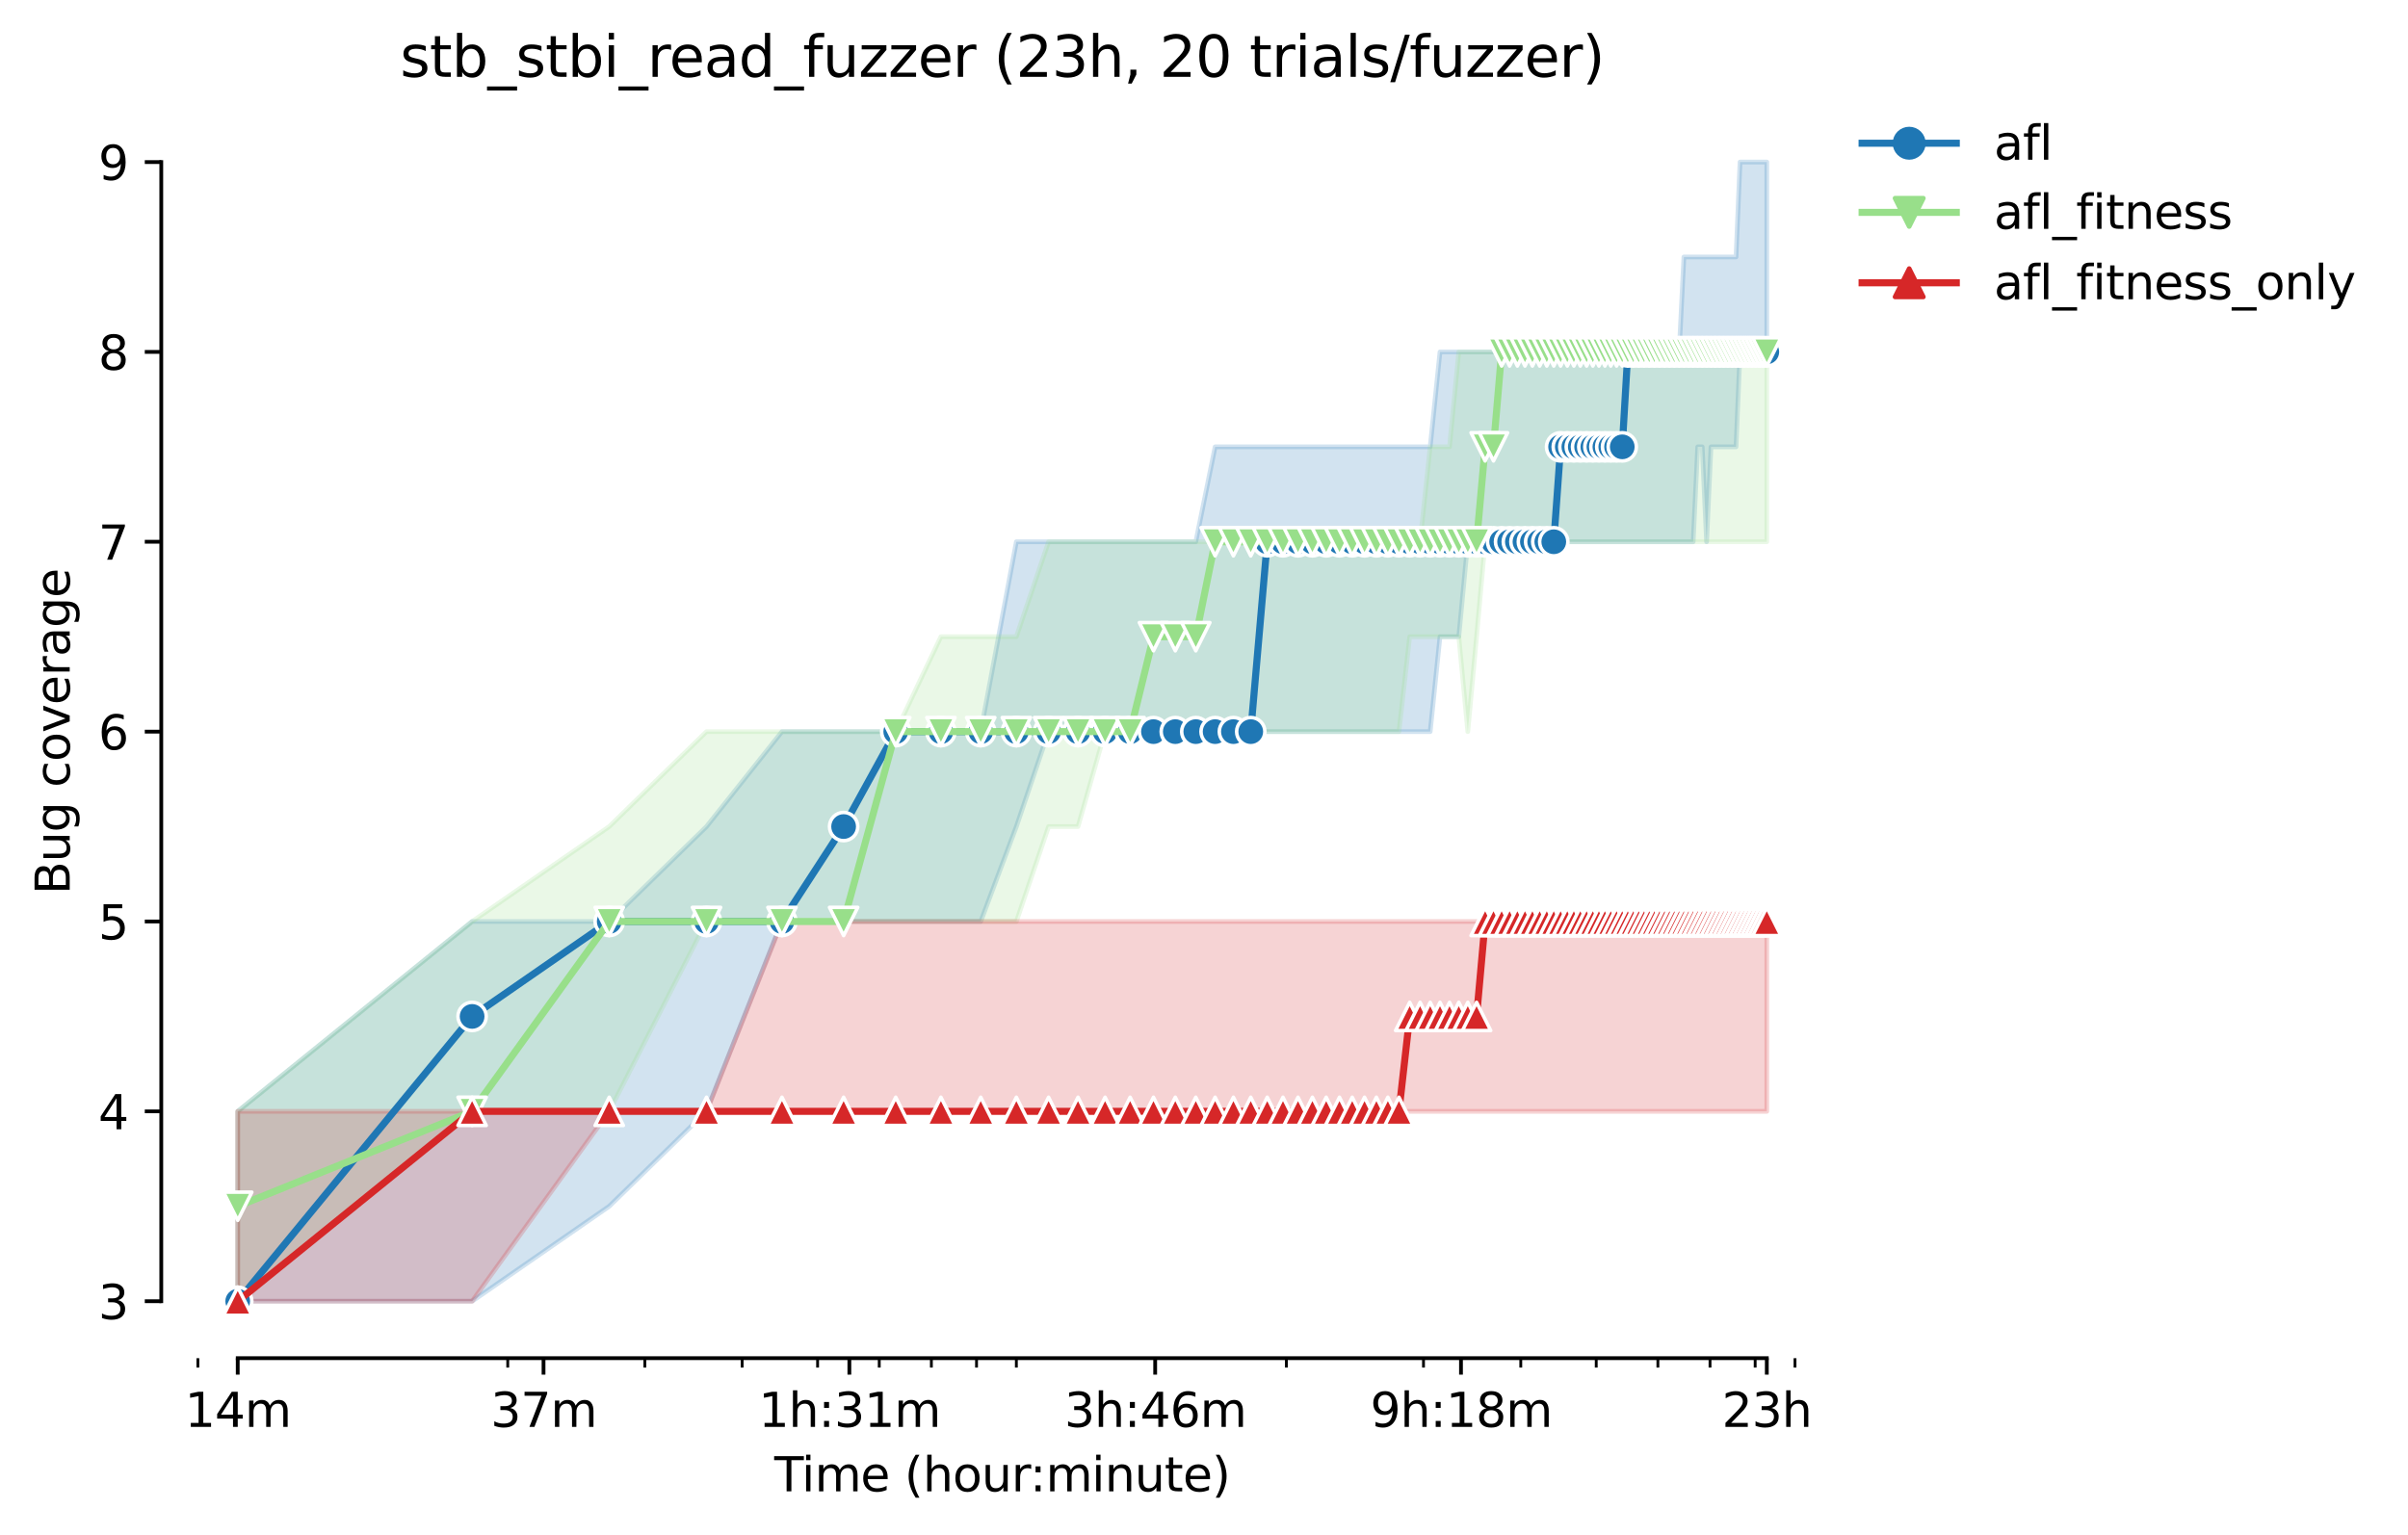 <?xml version="1.0" encoding="utf-8" standalone="no"?>
<!DOCTYPE svg PUBLIC "-//W3C//DTD SVG 1.1//EN"
  "http://www.w3.org/Graphics/SVG/1.1/DTD/svg11.dtd">
<svg height="325.986pt" version="1.1" viewBox="0 0 511.268 325.986" width="511.268pt" xmlns="http://www.w3.org/2000/svg" xmlns:xlink="http://www.w3.org/1999/xlink">
 <defs>
  <style type="text/css">*{stroke-linecap:butt;stroke-linejoin:round;}</style>
 </defs>
 <g id="figure_1">
  <g id="patch_1">
   <path d="M 0 325.986 
L 511.268 325.986 
L 511.268 0 
L 0 0 
z
" style="fill:#ffffff;"/>
  </g>
  <g id="axes_1">
   <g id="patch_2">
    <path d="M 34.241 288.43 
L 391.361 288.43 
L 391.361 22.318 
L 34.241 22.318 
z
" style="fill:#ffffff;"/>
   </g>
   <g id="PolyCollection_1">
    <defs>
     <path d="M 50.473 -89.972 
L 50.473 -49.652 
L 100.24 -49.652 
L 129.351 -69.812 
L 150.006 -89.972 
L 166.027 -130.292 
L 179.118 -130.292 
L 190.185 -130.292 
L 199.773 -130.292 
L 208.229 -130.292 
L 215.794 -150.452 
L 222.637 -170.612 
L 228.884 -170.612 
L 234.631 -170.612 
L 239.952 -170.612 
L 244.905 -170.612 
L 249.539 -170.612 
L 253.892 -170.612 
L 257.996 -170.612 
L 261.878 -170.612 
L 265.56 -170.612 
L 269.063 -170.612 
L 272.403 -170.612 
L 275.595 -170.612 
L 278.651 -170.612 
L 281.582 -170.612 
L 284.398 -170.612 
L 287.107 -170.612 
L 289.718 -170.612 
L 292.238 -170.612 
L 294.672 -170.612 
L 297.026 -170.612 
L 299.306 -170.612 
L 301.515 -170.612 
L 303.658 -170.612 
L 305.74 -190.772 
L 307.762 -190.772 
L 309.729 -190.772 
L 311.644 -210.932 
L 313.509 -210.932 
L 315.327 -210.932 
L 317.1 -210.932 
L 318.83 -210.932 
L 320.519 -210.932 
L 322.17 -210.932 
L 323.783 -210.932 
L 325.361 -210.932 
L 326.906 -210.932 
L 328.417 -210.932 
L 329.898 -210.932 
L 331.348 -210.932 
L 332.77 -210.932 
L 334.164 -210.932 
L 335.532 -210.932 
L 336.874 -210.932 
L 338.191 -210.932 
L 339.485 -210.932 
L 340.756 -210.932 
L 342.004 -210.932 
L 343.232 -210.932 
L 344.438 -210.932 
L 345.625 -210.932 
L 346.793 -210.932 
L 347.941 -210.932 
L 349.072 -210.932 
L 350.185 -210.932 
L 351.281 -210.932 
L 352.361 -210.932 
L 353.425 -210.932 
L 354.473 -210.932 
L 355.506 -210.932 
L 356.524 -210.932 
L 357.529 -210.932 
L 358.519 -210.932 
L 359.496 -210.932 
L 360.46 -231.092 
L 361.411 -231.092 
L 362.349 -210.932 
L 363.276 -231.092 
L 364.19 -231.092 
L 365.093 -231.092 
L 365.985 -231.092 
L 366.866 -231.092 
L 367.736 -231.092 
L 368.596 -231.092 
L 369.446 -251.252 
L 370.286 -251.252 
L 371.116 -251.252 
L 371.936 -251.252 
L 372.748 -251.252 
L 373.55 -251.252 
L 374.343 -251.252 
L 375.128 -251.252 
L 375.128 -291.572 
L 375.128 -291.572 
L 374.343 -291.572 
L 373.55 -291.572 
L 372.748 -291.572 
L 371.936 -291.572 
L 371.116 -291.572 
L 370.286 -291.572 
L 369.446 -291.572 
L 368.596 -271.412 
L 367.736 -271.412 
L 366.866 -271.412 
L 365.985 -271.412 
L 365.093 -271.412 
L 364.19 -271.412 
L 363.276 -271.412 
L 362.349 -271.412 
L 361.411 -271.412 
L 360.46 -271.412 
L 359.496 -271.412 
L 358.519 -271.412 
L 357.529 -271.412 
L 356.524 -251.252 
L 355.506 -251.252 
L 354.473 -251.252 
L 353.425 -251.252 
L 352.361 -251.252 
L 351.281 -251.252 
L 350.185 -251.252 
L 349.072 -251.252 
L 347.941 -251.252 
L 346.793 -251.252 
L 345.625 -251.252 
L 344.438 -251.252 
L 343.232 -251.252 
L 342.004 -251.252 
L 340.756 -251.252 
L 339.485 -251.252 
L 338.191 -251.252 
L 336.874 -251.252 
L 335.532 -251.252 
L 334.164 -251.252 
L 332.77 -251.252 
L 331.348 -251.252 
L 329.898 -251.252 
L 328.417 -251.252 
L 326.906 -251.252 
L 325.361 -251.252 
L 323.783 -251.252 
L 322.17 -251.252 
L 320.519 -251.252 
L 318.83 -251.252 
L 317.1 -251.252 
L 315.327 -251.252 
L 313.509 -251.252 
L 311.644 -251.252 
L 309.729 -251.252 
L 307.762 -251.252 
L 305.74 -251.252 
L 303.658 -231.092 
L 301.515 -231.092 
L 299.306 -231.092 
L 297.026 -231.092 
L 294.672 -231.092 
L 292.238 -231.092 
L 289.718 -231.092 
L 287.107 -231.092 
L 284.398 -231.092 
L 281.582 -231.092 
L 278.651 -231.092 
L 275.595 -231.092 
L 272.403 -231.092 
L 269.063 -231.092 
L 265.56 -231.092 
L 261.878 -231.092 
L 257.996 -231.092 
L 253.892 -210.932 
L 249.539 -210.932 
L 244.905 -210.932 
L 239.952 -210.932 
L 234.631 -210.932 
L 228.884 -210.932 
L 222.637 -210.932 
L 215.794 -210.932 
L 208.229 -170.612 
L 199.773 -170.612 
L 190.185 -170.612 
L 179.118 -170.612 
L 166.027 -170.612 
L 150.006 -150.452 
L 129.351 -130.292 
L 100.24 -130.292 
L 50.473 -89.972 
z
" id="m82b1b37501" style="stroke:#1f77b4;stroke-opacity:0.2;"/>
    </defs>
    <g clip-path="url(#pe0423edecc)">
     <use style="fill:#1f77b4;fill-opacity:0.2;stroke:#1f77b4;stroke-opacity:0.2;" x="0" xlink:href="#m82b1b37501" y="325.986"/>
    </g>
   </g>
   <g id="PolyCollection_2">
    <defs>
     <path d="M 50.473 -89.972 
L 50.473 -49.652 
L 100.24 -89.972 
L 129.351 -89.972 
L 150.006 -130.292 
L 166.027 -130.292 
L 179.118 -130.292 
L 190.185 -130.292 
L 199.773 -130.292 
L 208.229 -130.292 
L 215.794 -130.292 
L 222.637 -150.452 
L 228.884 -150.452 
L 234.631 -170.612 
L 239.952 -170.612 
L 244.905 -170.612 
L 249.539 -170.612 
L 253.892 -170.612 
L 257.996 -170.612 
L 261.878 -170.612 
L 265.56 -170.612 
L 269.063 -170.612 
L 272.403 -170.612 
L 275.595 -170.612 
L 278.651 -170.612 
L 281.582 -170.612 
L 284.398 -170.612 
L 287.107 -170.612 
L 289.718 -170.612 
L 292.238 -170.612 
L 294.672 -170.612 
L 297.026 -170.612 
L 299.306 -190.772 
L 301.515 -190.772 
L 303.658 -190.772 
L 305.74 -190.772 
L 307.762 -190.772 
L 309.729 -190.772 
L 311.644 -170.612 
L 313.509 -190.772 
L 315.327 -210.932 
L 317.1 -210.932 
L 318.83 -210.932 
L 320.519 -210.932 
L 322.17 -210.932 
L 323.783 -210.932 
L 325.361 -210.932 
L 326.906 -210.932 
L 328.417 -210.932 
L 329.898 -210.932 
L 331.348 -210.932 
L 332.77 -210.932 
L 334.164 -210.932 
L 335.532 -210.932 
L 336.874 -210.932 
L 338.191 -210.932 
L 339.485 -210.932 
L 340.756 -210.932 
L 342.004 -210.932 
L 343.232 -210.932 
L 344.438 -210.932 
L 345.625 -210.932 
L 346.793 -210.932 
L 347.941 -210.932 
L 349.072 -210.932 
L 350.185 -210.932 
L 351.281 -210.932 
L 352.361 -210.932 
L 353.425 -210.932 
L 354.473 -210.932 
L 355.506 -210.932 
L 356.524 -210.932 
L 357.529 -210.932 
L 358.519 -210.932 
L 359.496 -210.932 
L 360.46 -210.932 
L 361.411 -210.932 
L 362.349 -210.932 
L 363.276 -210.932 
L 364.19 -210.932 
L 365.093 -210.932 
L 365.985 -210.932 
L 366.866 -210.932 
L 367.736 -210.932 
L 368.596 -210.932 
L 369.446 -210.932 
L 370.286 -210.932 
L 371.116 -210.932 
L 371.936 -210.932 
L 372.748 -210.932 
L 373.55 -210.932 
L 374.343 -210.932 
L 375.128 -210.932 
L 375.128 -251.252 
L 375.128 -251.252 
L 374.343 -251.252 
L 373.55 -251.252 
L 372.748 -251.252 
L 371.936 -251.252 
L 371.116 -251.252 
L 370.286 -251.252 
L 369.446 -251.252 
L 368.596 -251.252 
L 367.736 -251.252 
L 366.866 -251.252 
L 365.985 -251.252 
L 365.093 -251.252 
L 364.19 -251.252 
L 363.276 -251.252 
L 362.349 -251.252 
L 361.411 -251.252 
L 360.46 -251.252 
L 359.496 -251.252 
L 358.519 -251.252 
L 357.529 -251.252 
L 356.524 -251.252 
L 355.506 -251.252 
L 354.473 -251.252 
L 353.425 -251.252 
L 352.361 -251.252 
L 351.281 -251.252 
L 350.185 -251.252 
L 349.072 -251.252 
L 347.941 -251.252 
L 346.793 -251.252 
L 345.625 -251.252 
L 344.438 -251.252 
L 343.232 -251.252 
L 342.004 -251.252 
L 340.756 -251.252 
L 339.485 -251.252 
L 338.191 -251.252 
L 336.874 -251.252 
L 335.532 -251.252 
L 334.164 -251.252 
L 332.77 -251.252 
L 331.348 -251.252 
L 329.898 -251.252 
L 328.417 -251.252 
L 326.906 -251.252 
L 325.361 -251.252 
L 323.783 -251.252 
L 322.17 -251.252 
L 320.519 -251.252 
L 318.83 -251.252 
L 317.1 -251.252 
L 315.327 -251.252 
L 313.509 -251.252 
L 311.644 -251.252 
L 309.729 -251.252 
L 307.762 -231.092 
L 305.74 -231.092 
L 303.658 -231.092 
L 301.515 -210.932 
L 299.306 -210.932 
L 297.026 -210.932 
L 294.672 -210.932 
L 292.238 -210.932 
L 289.718 -210.932 
L 287.107 -210.932 
L 284.398 -210.932 
L 281.582 -210.932 
L 278.651 -210.932 
L 275.595 -210.932 
L 272.403 -210.932 
L 269.063 -210.932 
L 265.56 -210.932 
L 261.878 -210.932 
L 257.996 -210.932 
L 253.892 -210.932 
L 249.539 -210.932 
L 244.905 -210.932 
L 239.952 -210.932 
L 234.631 -210.932 
L 228.884 -210.932 
L 222.637 -210.932 
L 215.794 -190.772 
L 208.229 -190.772 
L 199.773 -190.772 
L 190.185 -170.612 
L 179.118 -170.612 
L 166.027 -170.612 
L 150.006 -170.612 
L 129.351 -150.452 
L 100.24 -130.292 
L 50.473 -89.972 
z
" id="m12f8ecf384" style="stroke:#98df8a;stroke-opacity:0.2;"/>
    </defs>
    <g clip-path="url(#pe0423edecc)">
     <use style="fill:#98df8a;fill-opacity:0.2;stroke:#98df8a;stroke-opacity:0.2;" x="0" xlink:href="#m12f8ecf384" y="325.986"/>
    </g>
   </g>
   <g id="PolyCollection_3">
    <defs>
     <path d="M 50.473 -89.972 
L 50.473 -49.652 
L 100.24 -49.652 
L 129.351 -89.972 
L 150.006 -89.972 
L 166.027 -89.972 
L 179.118 -89.972 
L 190.185 -89.972 
L 199.773 -89.972 
L 208.229 -89.972 
L 215.794 -89.972 
L 222.637 -89.972 
L 228.884 -89.972 
L 234.631 -89.972 
L 239.952 -89.972 
L 244.905 -89.972 
L 249.539 -89.972 
L 253.892 -89.972 
L 257.996 -89.972 
L 261.878 -89.972 
L 265.56 -89.972 
L 269.063 -89.972 
L 272.403 -89.972 
L 275.595 -89.972 
L 278.651 -89.972 
L 281.582 -89.972 
L 284.398 -89.972 
L 287.107 -89.972 
L 289.718 -89.972 
L 292.238 -89.972 
L 294.672 -89.972 
L 297.026 -89.972 
L 299.306 -89.972 
L 301.515 -89.972 
L 303.658 -89.972 
L 305.74 -89.972 
L 307.762 -89.972 
L 309.729 -89.972 
L 311.644 -89.972 
L 313.509 -89.972 
L 315.327 -89.972 
L 317.1 -89.972 
L 318.83 -89.972 
L 320.519 -89.972 
L 322.17 -89.972 
L 323.783 -89.972 
L 325.361 -89.972 
L 326.906 -89.972 
L 328.417 -89.972 
L 329.898 -89.972 
L 331.348 -89.972 
L 332.77 -89.972 
L 334.164 -89.972 
L 335.532 -89.972 
L 336.874 -89.972 
L 338.191 -89.972 
L 339.485 -89.972 
L 340.756 -89.972 
L 342.004 -89.972 
L 343.232 -89.972 
L 344.438 -89.972 
L 345.625 -89.972 
L 346.793 -89.972 
L 347.941 -89.972 
L 349.072 -89.972 
L 350.185 -89.972 
L 351.281 -89.972 
L 352.361 -89.972 
L 353.425 -89.972 
L 354.473 -89.972 
L 355.506 -89.972 
L 356.524 -89.972 
L 357.529 -89.972 
L 358.519 -89.972 
L 359.496 -89.972 
L 360.46 -89.972 
L 361.411 -89.972 
L 362.349 -89.972 
L 363.276 -89.972 
L 364.19 -89.972 
L 365.093 -89.972 
L 365.985 -89.972 
L 366.866 -89.972 
L 367.736 -89.972 
L 368.596 -89.972 
L 369.446 -89.972 
L 370.286 -89.972 
L 371.116 -89.972 
L 371.936 -89.972 
L 372.748 -89.972 
L 373.55 -89.972 
L 374.343 -89.972 
L 375.128 -89.972 
L 375.128 -130.292 
L 375.128 -130.292 
L 374.343 -130.292 
L 373.55 -130.292 
L 372.748 -130.292 
L 371.936 -130.292 
L 371.116 -130.292 
L 370.286 -130.292 
L 369.446 -130.292 
L 368.596 -130.292 
L 367.736 -130.292 
L 366.866 -130.292 
L 365.985 -130.292 
L 365.093 -130.292 
L 364.19 -130.292 
L 363.276 -130.292 
L 362.349 -130.292 
L 361.411 -130.292 
L 360.46 -130.292 
L 359.496 -130.292 
L 358.519 -130.292 
L 357.529 -130.292 
L 356.524 -130.292 
L 355.506 -130.292 
L 354.473 -130.292 
L 353.425 -130.292 
L 352.361 -130.292 
L 351.281 -130.292 
L 350.185 -130.292 
L 349.072 -130.292 
L 347.941 -130.292 
L 346.793 -130.292 
L 345.625 -130.292 
L 344.438 -130.292 
L 343.232 -130.292 
L 342.004 -130.292 
L 340.756 -130.292 
L 339.485 -130.292 
L 338.191 -130.292 
L 336.874 -130.292 
L 335.532 -130.292 
L 334.164 -130.292 
L 332.77 -130.292 
L 331.348 -130.292 
L 329.898 -130.292 
L 328.417 -130.292 
L 326.906 -130.292 
L 325.361 -130.292 
L 323.783 -130.292 
L 322.17 -130.292 
L 320.519 -130.292 
L 318.83 -130.292 
L 317.1 -130.292 
L 315.327 -130.292 
L 313.509 -130.292 
L 311.644 -130.292 
L 309.729 -130.292 
L 307.762 -130.292 
L 305.74 -130.292 
L 303.658 -130.292 
L 301.515 -130.292 
L 299.306 -130.292 
L 297.026 -130.292 
L 294.672 -130.292 
L 292.238 -130.292 
L 289.718 -130.292 
L 287.107 -130.292 
L 284.398 -130.292 
L 281.582 -130.292 
L 278.651 -130.292 
L 275.595 -130.292 
L 272.403 -130.292 
L 269.063 -130.292 
L 265.56 -130.292 
L 261.878 -130.292 
L 257.996 -130.292 
L 253.892 -130.292 
L 249.539 -130.292 
L 244.905 -130.292 
L 239.952 -130.292 
L 234.631 -130.292 
L 228.884 -130.292 
L 222.637 -130.292 
L 215.794 -130.292 
L 208.229 -130.292 
L 199.773 -130.292 
L 190.185 -130.292 
L 179.118 -130.292 
L 166.027 -130.292 
L 150.006 -89.972 
L 129.351 -89.972 
L 100.24 -89.972 
L 50.473 -89.972 
z
" id="m3f6b0d19af" style="stroke:#d62728;stroke-opacity:0.2;"/>
    </defs>
    <g clip-path="url(#pe0423edecc)">
     <use style="fill:#d62728;fill-opacity:0.2;stroke:#d62728;stroke-opacity:0.2;" x="0" xlink:href="#m3f6b0d19af" y="325.986"/>
    </g>
   </g>
   <g id="matplotlib.axis_1">
    <g id="xtick_1">
     <g id="line2d_1">
      <defs>
       <path d="M 0 0 
L 0 3.5 
" id="mebbe53de11" style="stroke:#000000;stroke-width:0.8;"/>
      </defs>
      <g>
       <use style="stroke:#000000;stroke-width:0.8;" x="50.473" xlink:href="#mebbe53de11" y="288.43"/>
      </g>
     </g>
     <g id="text_1">
      <!-- 14m -->
      <g transform="translate(39.241 303.029)scale(0.1 -0.1)">
       <defs>
        <path d="M 794 531 
L 1825 531 
L 1825 4091 
L 703 3866 
L 703 4441 
L 1819 4666 
L 2450 4666 
L 2450 531 
L 3481 531 
L 3481 0 
L 794 0 
L 794 531 
z
" id="DejaVuSans-31" transform="scale(0.016)"/>
        <path d="M 2419 4116 
L 825 1625 
L 2419 1625 
L 2419 4116 
z
M 2253 4666 
L 3047 4666 
L 3047 1625 
L 3713 1625 
L 3713 1100 
L 3047 1100 
L 3047 0 
L 2419 0 
L 2419 1100 
L 313 1100 
L 313 1709 
L 2253 4666 
z
" id="DejaVuSans-34" transform="scale(0.016)"/>
        <path d="M 3328 2828 
Q 3544 3216 3844 3400 
Q 4144 3584 4550 3584 
Q 5097 3584 5394 3201 
Q 5691 2819 5691 2113 
L 5691 0 
L 5113 0 
L 5113 2094 
Q 5113 2597 4934 2840 
Q 4756 3084 4391 3084 
Q 3944 3084 3684 2787 
Q 3425 2491 3425 1978 
L 3425 0 
L 2847 0 
L 2847 2094 
Q 2847 2600 2669 2842 
Q 2491 3084 2119 3084 
Q 1678 3084 1418 2786 
Q 1159 2488 1159 1978 
L 1159 0 
L 581 0 
L 581 3500 
L 1159 3500 
L 1159 2956 
Q 1356 3278 1631 3431 
Q 1906 3584 2284 3584 
Q 2666 3584 2933 3390 
Q 3200 3197 3328 2828 
z
" id="DejaVuSans-6d" transform="scale(0.016)"/>
       </defs>
       <use xlink:href="#DejaVuSans-31"/>
       <use x="63.623" xlink:href="#DejaVuSans-34"/>
       <use x="127.246" xlink:href="#DejaVuSans-6d"/>
      </g>
     </g>
    </g>
    <g id="xtick_2">
     <g id="line2d_2">
      <g>
       <use style="stroke:#000000;stroke-width:0.8;" x="115.404" xlink:href="#mebbe53de11" y="288.43"/>
      </g>
     </g>
     <g id="text_2">
      <!-- 37m -->
      <g transform="translate(104.172 303.029)scale(0.1 -0.1)">
       <defs>
        <path d="M 2597 2516 
Q 3050 2419 3304 2112 
Q 3559 1806 3559 1356 
Q 3559 666 3084 287 
Q 2609 -91 1734 -91 
Q 1441 -91 1130 -33 
Q 819 25 488 141 
L 488 750 
Q 750 597 1062 519 
Q 1375 441 1716 441 
Q 2309 441 2620 675 
Q 2931 909 2931 1356 
Q 2931 1769 2642 2001 
Q 2353 2234 1838 2234 
L 1294 2234 
L 1294 2753 
L 1863 2753 
Q 2328 2753 2575 2939 
Q 2822 3125 2822 3475 
Q 2822 3834 2567 4026 
Q 2313 4219 1838 4219 
Q 1578 4219 1281 4162 
Q 984 4106 628 3988 
L 628 4550 
Q 988 4650 1302 4700 
Q 1616 4750 1894 4750 
Q 2613 4750 3031 4423 
Q 3450 4097 3450 3541 
Q 3450 3153 3228 2886 
Q 3006 2619 2597 2516 
z
" id="DejaVuSans-33" transform="scale(0.016)"/>
        <path d="M 525 4666 
L 3525 4666 
L 3525 4397 
L 1831 0 
L 1172 0 
L 2766 4134 
L 525 4134 
L 525 4666 
z
" id="DejaVuSans-37" transform="scale(0.016)"/>
       </defs>
       <use xlink:href="#DejaVuSans-33"/>
       <use x="63.623" xlink:href="#DejaVuSans-37"/>
       <use x="127.246" xlink:href="#DejaVuSans-6d"/>
      </g>
     </g>
    </g>
    <g id="xtick_3">
     <g id="line2d_3">
      <g>
       <use style="stroke:#000000;stroke-width:0.8;" x="180.336" xlink:href="#mebbe53de11" y="288.43"/>
      </g>
     </g>
     <g id="text_3">
      <!-- 1h:31m -->
      <g transform="translate(161.068 303.029)scale(0.1 -0.1)">
       <defs>
        <path d="M 3513 2113 
L 3513 0 
L 2938 0 
L 2938 2094 
Q 2938 2591 2744 2837 
Q 2550 3084 2163 3084 
Q 1697 3084 1428 2787 
Q 1159 2491 1159 1978 
L 1159 0 
L 581 0 
L 581 4863 
L 1159 4863 
L 1159 2956 
Q 1366 3272 1645 3428 
Q 1925 3584 2291 3584 
Q 2894 3584 3203 3211 
Q 3513 2838 3513 2113 
z
" id="DejaVuSans-68" transform="scale(0.016)"/>
        <path d="M 750 794 
L 1409 794 
L 1409 0 
L 750 0 
L 750 794 
z
M 750 3309 
L 1409 3309 
L 1409 2516 
L 750 2516 
L 750 3309 
z
" id="DejaVuSans-3a" transform="scale(0.016)"/>
       </defs>
       <use xlink:href="#DejaVuSans-31"/>
       <use x="63.623" xlink:href="#DejaVuSans-68"/>
       <use x="127.002" xlink:href="#DejaVuSans-3a"/>
       <use x="160.693" xlink:href="#DejaVuSans-33"/>
       <use x="224.316" xlink:href="#DejaVuSans-31"/>
       <use x="287.939" xlink:href="#DejaVuSans-6d"/>
      </g>
     </g>
    </g>
    <g id="xtick_4">
     <g id="line2d_4">
      <g>
       <use style="stroke:#000000;stroke-width:0.8;" x="245.267" xlink:href="#mebbe53de11" y="288.43"/>
      </g>
     </g>
     <g id="text_4">
      <!-- 3h:46m -->
      <g transform="translate(225.999 303.029)scale(0.1 -0.1)">
       <defs>
        <path d="M 2113 2584 
Q 1688 2584 1439 2293 
Q 1191 2003 1191 1497 
Q 1191 994 1439 701 
Q 1688 409 2113 409 
Q 2538 409 2786 701 
Q 3034 994 3034 1497 
Q 3034 2003 2786 2293 
Q 2538 2584 2113 2584 
z
M 3366 4563 
L 3366 3988 
Q 3128 4100 2886 4159 
Q 2644 4219 2406 4219 
Q 1781 4219 1451 3797 
Q 1122 3375 1075 2522 
Q 1259 2794 1537 2939 
Q 1816 3084 2150 3084 
Q 2853 3084 3261 2657 
Q 3669 2231 3669 1497 
Q 3669 778 3244 343 
Q 2819 -91 2113 -91 
Q 1303 -91 875 529 
Q 447 1150 447 2328 
Q 447 3434 972 4092 
Q 1497 4750 2381 4750 
Q 2619 4750 2861 4703 
Q 3103 4656 3366 4563 
z
" id="DejaVuSans-36" transform="scale(0.016)"/>
       </defs>
       <use xlink:href="#DejaVuSans-33"/>
       <use x="63.623" xlink:href="#DejaVuSans-68"/>
       <use x="127.002" xlink:href="#DejaVuSans-3a"/>
       <use x="160.693" xlink:href="#DejaVuSans-34"/>
       <use x="224.316" xlink:href="#DejaVuSans-36"/>
       <use x="287.939" xlink:href="#DejaVuSans-6d"/>
      </g>
     </g>
    </g>
    <g id="xtick_5">
     <g id="line2d_5">
      <g>
       <use style="stroke:#000000;stroke-width:0.8;" x="310.198" xlink:href="#mebbe53de11" y="288.43"/>
      </g>
     </g>
     <g id="text_5">
      <!-- 9h:18m -->
      <g transform="translate(290.93 303.029)scale(0.1 -0.1)">
       <defs>
        <path d="M 703 97 
L 703 672 
Q 941 559 1184 500 
Q 1428 441 1663 441 
Q 2288 441 2617 861 
Q 2947 1281 2994 2138 
Q 2813 1869 2534 1725 
Q 2256 1581 1919 1581 
Q 1219 1581 811 2004 
Q 403 2428 403 3163 
Q 403 3881 828 4315 
Q 1253 4750 1959 4750 
Q 2769 4750 3195 4129 
Q 3622 3509 3622 2328 
Q 3622 1225 3098 567 
Q 2575 -91 1691 -91 
Q 1453 -91 1209 -44 
Q 966 3 703 97 
z
M 1959 2075 
Q 2384 2075 2632 2365 
Q 2881 2656 2881 3163 
Q 2881 3666 2632 3958 
Q 2384 4250 1959 4250 
Q 1534 4250 1286 3958 
Q 1038 3666 1038 3163 
Q 1038 2656 1286 2365 
Q 1534 2075 1959 2075 
z
" id="DejaVuSans-39" transform="scale(0.016)"/>
        <path d="M 2034 2216 
Q 1584 2216 1326 1975 
Q 1069 1734 1069 1313 
Q 1069 891 1326 650 
Q 1584 409 2034 409 
Q 2484 409 2743 651 
Q 3003 894 3003 1313 
Q 3003 1734 2745 1975 
Q 2488 2216 2034 2216 
z
M 1403 2484 
Q 997 2584 770 2862 
Q 544 3141 544 3541 
Q 544 4100 942 4425 
Q 1341 4750 2034 4750 
Q 2731 4750 3128 4425 
Q 3525 4100 3525 3541 
Q 3525 3141 3298 2862 
Q 3072 2584 2669 2484 
Q 3125 2378 3379 2068 
Q 3634 1759 3634 1313 
Q 3634 634 3220 271 
Q 2806 -91 2034 -91 
Q 1263 -91 848 271 
Q 434 634 434 1313 
Q 434 1759 690 2068 
Q 947 2378 1403 2484 
z
M 1172 3481 
Q 1172 3119 1398 2916 
Q 1625 2713 2034 2713 
Q 2441 2713 2670 2916 
Q 2900 3119 2900 3481 
Q 2900 3844 2670 4047 
Q 2441 4250 2034 4250 
Q 1625 4250 1398 4047 
Q 1172 3844 1172 3481 
z
" id="DejaVuSans-38" transform="scale(0.016)"/>
       </defs>
       <use xlink:href="#DejaVuSans-39"/>
       <use x="63.623" xlink:href="#DejaVuSans-68"/>
       <use x="127.002" xlink:href="#DejaVuSans-3a"/>
       <use x="160.693" xlink:href="#DejaVuSans-31"/>
       <use x="224.316" xlink:href="#DejaVuSans-38"/>
       <use x="287.939" xlink:href="#DejaVuSans-6d"/>
      </g>
     </g>
    </g>
    <g id="xtick_6">
     <g id="line2d_6">
      <g>
       <use style="stroke:#000000;stroke-width:0.8;" x="375.129" xlink:href="#mebbe53de11" y="288.43"/>
      </g>
     </g>
     <g id="text_6">
      <!-- 23h -->
      <g transform="translate(365.598 303.029)scale(0.1 -0.1)">
       <defs>
        <path d="M 1228 531 
L 3431 531 
L 3431 0 
L 469 0 
L 469 531 
Q 828 903 1448 1529 
Q 2069 2156 2228 2338 
Q 2531 2678 2651 2914 
Q 2772 3150 2772 3378 
Q 2772 3750 2511 3984 
Q 2250 4219 1831 4219 
Q 1534 4219 1204 4116 
Q 875 4013 500 3803 
L 500 4441 
Q 881 4594 1212 4672 
Q 1544 4750 1819 4750 
Q 2544 4750 2975 4387 
Q 3406 4025 3406 3419 
Q 3406 3131 3298 2873 
Q 3191 2616 2906 2266 
Q 2828 2175 2409 1742 
Q 1991 1309 1228 531 
z
" id="DejaVuSans-32" transform="scale(0.016)"/>
       </defs>
       <use xlink:href="#DejaVuSans-32"/>
       <use x="63.623" xlink:href="#DejaVuSans-33"/>
       <use x="127.246" xlink:href="#DejaVuSans-68"/>
      </g>
     </g>
    </g>
    <g id="xtick_7">
     <g id="line2d_7">
      <defs>
       <path d="M 0 0 
L 0 2 
" id="mcec306260f" style="stroke:#000000;stroke-width:0.6;"/>
      </defs>
      <g>
       <use style="stroke:#000000;stroke-width:0.6;" x="42.017" xlink:href="#mcec306260f" y="288.43"/>
      </g>
     </g>
    </g>
    <g id="xtick_8">
     <g id="line2d_8">
      <g>
       <use style="stroke:#000000;stroke-width:0.6;" x="107.804" xlink:href="#mcec306260f" y="288.43"/>
      </g>
     </g>
    </g>
    <g id="xtick_9">
     <g id="line2d_9">
      <g>
       <use style="stroke:#000000;stroke-width:0.6;" x="136.916" xlink:href="#mcec306260f" y="288.43"/>
      </g>
     </g>
    </g>
    <g id="xtick_10">
     <g id="line2d_10">
      <g>
       <use style="stroke:#000000;stroke-width:0.6;" x="157.571" xlink:href="#mcec306260f" y="288.43"/>
      </g>
     </g>
    </g>
    <g id="xtick_11">
     <g id="line2d_11">
      <g>
       <use style="stroke:#000000;stroke-width:0.6;" x="173.592" xlink:href="#mcec306260f" y="288.43"/>
      </g>
     </g>
    </g>
    <g id="xtick_12">
     <g id="line2d_12">
      <g>
       <use style="stroke:#000000;stroke-width:0.6;" x="186.682" xlink:href="#mcec306260f" y="288.43"/>
      </g>
     </g>
    </g>
    <g id="xtick_13">
     <g id="line2d_13">
      <g>
       <use style="stroke:#000000;stroke-width:0.6;" x="197.75" xlink:href="#mcec306260f" y="288.43"/>
      </g>
     </g>
    </g>
    <g id="xtick_14">
     <g id="line2d_14">
      <g>
       <use style="stroke:#000000;stroke-width:0.6;" x="207.337" xlink:href="#mcec306260f" y="288.43"/>
      </g>
     </g>
    </g>
    <g id="xtick_15">
     <g id="line2d_15">
      <g>
       <use style="stroke:#000000;stroke-width:0.6;" x="215.794" xlink:href="#mcec306260f" y="288.43"/>
      </g>
     </g>
    </g>
    <g id="xtick_16">
     <g id="line2d_16">
      <g>
       <use style="stroke:#000000;stroke-width:0.6;" x="273.125" xlink:href="#mcec306260f" y="288.43"/>
      </g>
     </g>
    </g>
    <g id="xtick_17">
     <g id="line2d_17">
      <g>
       <use style="stroke:#000000;stroke-width:0.6;" x="302.237" xlink:href="#mcec306260f" y="288.43"/>
      </g>
     </g>
    </g>
    <g id="xtick_18">
     <g id="line2d_18">
      <g>
       <use style="stroke:#000000;stroke-width:0.6;" x="322.891" xlink:href="#mcec306260f" y="288.43"/>
      </g>
     </g>
    </g>
    <g id="xtick_19">
     <g id="line2d_19">
      <g>
       <use style="stroke:#000000;stroke-width:0.6;" x="338.913" xlink:href="#mcec306260f" y="288.43"/>
      </g>
     </g>
    </g>
    <g id="xtick_20">
     <g id="line2d_20">
      <g>
       <use style="stroke:#000000;stroke-width:0.6;" x="352.003" xlink:href="#mcec306260f" y="288.43"/>
      </g>
     </g>
    </g>
    <g id="xtick_21">
     <g id="line2d_21">
      <g>
       <use style="stroke:#000000;stroke-width:0.6;" x="363.071" xlink:href="#mcec306260f" y="288.43"/>
      </g>
     </g>
    </g>
    <g id="xtick_22">
     <g id="line2d_22">
      <g>
       <use style="stroke:#000000;stroke-width:0.6;" x="372.658" xlink:href="#mcec306260f" y="288.43"/>
      </g>
     </g>
    </g>
    <g id="xtick_23">
     <g id="line2d_23">
      <g>
       <use style="stroke:#000000;stroke-width:0.6;" x="381.115" xlink:href="#mcec306260f" y="288.43"/>
      </g>
     </g>
    </g>
    <g id="text_7">
     <!-- Time (hour:minute) -->
     <g transform="translate(164.394 316.707)scale(0.1 -0.1)">
      <defs>
       <path d="M -19 4666 
L 3928 4666 
L 3928 4134 
L 2272 4134 
L 2272 0 
L 1638 0 
L 1638 4134 
L -19 4134 
L -19 4666 
z
" id="DejaVuSans-54" transform="scale(0.016)"/>
       <path d="M 603 3500 
L 1178 3500 
L 1178 0 
L 603 0 
L 603 3500 
z
M 603 4863 
L 1178 4863 
L 1178 4134 
L 603 4134 
L 603 4863 
z
" id="DejaVuSans-69" transform="scale(0.016)"/>
       <path d="M 3597 1894 
L 3597 1613 
L 953 1613 
Q 991 1019 1311 708 
Q 1631 397 2203 397 
Q 2534 397 2845 478 
Q 3156 559 3463 722 
L 3463 178 
Q 3153 47 2828 -22 
Q 2503 -91 2169 -91 
Q 1331 -91 842 396 
Q 353 884 353 1716 
Q 353 2575 817 3079 
Q 1281 3584 2069 3584 
Q 2775 3584 3186 3129 
Q 3597 2675 3597 1894 
z
M 3022 2063 
Q 3016 2534 2758 2815 
Q 2500 3097 2075 3097 
Q 1594 3097 1305 2825 
Q 1016 2553 972 2059 
L 3022 2063 
z
" id="DejaVuSans-65" transform="scale(0.016)"/>
       <path id="DejaVuSans-20" transform="scale(0.016)"/>
       <path d="M 1984 4856 
Q 1566 4138 1362 3434 
Q 1159 2731 1159 2009 
Q 1159 1288 1364 580 
Q 1569 -128 1984 -844 
L 1484 -844 
Q 1016 -109 783 600 
Q 550 1309 550 2009 
Q 550 2706 781 3412 
Q 1013 4119 1484 4856 
L 1984 4856 
z
" id="DejaVuSans-28" transform="scale(0.016)"/>
       <path d="M 1959 3097 
Q 1497 3097 1228 2736 
Q 959 2375 959 1747 
Q 959 1119 1226 758 
Q 1494 397 1959 397 
Q 2419 397 2687 759 
Q 2956 1122 2956 1747 
Q 2956 2369 2687 2733 
Q 2419 3097 1959 3097 
z
M 1959 3584 
Q 2709 3584 3137 3096 
Q 3566 2609 3566 1747 
Q 3566 888 3137 398 
Q 2709 -91 1959 -91 
Q 1206 -91 779 398 
Q 353 888 353 1747 
Q 353 2609 779 3096 
Q 1206 3584 1959 3584 
z
" id="DejaVuSans-6f" transform="scale(0.016)"/>
       <path d="M 544 1381 
L 544 3500 
L 1119 3500 
L 1119 1403 
Q 1119 906 1312 657 
Q 1506 409 1894 409 
Q 2359 409 2629 706 
Q 2900 1003 2900 1516 
L 2900 3500 
L 3475 3500 
L 3475 0 
L 2900 0 
L 2900 538 
Q 2691 219 2414 64 
Q 2138 -91 1772 -91 
Q 1169 -91 856 284 
Q 544 659 544 1381 
z
M 1991 3584 
L 1991 3584 
z
" id="DejaVuSans-75" transform="scale(0.016)"/>
       <path d="M 2631 2963 
Q 2534 3019 2420 3045 
Q 2306 3072 2169 3072 
Q 1681 3072 1420 2755 
Q 1159 2438 1159 1844 
L 1159 0 
L 581 0 
L 581 3500 
L 1159 3500 
L 1159 2956 
Q 1341 3275 1631 3429 
Q 1922 3584 2338 3584 
Q 2397 3584 2469 3576 
Q 2541 3569 2628 3553 
L 2631 2963 
z
" id="DejaVuSans-72" transform="scale(0.016)"/>
       <path d="M 3513 2113 
L 3513 0 
L 2938 0 
L 2938 2094 
Q 2938 2591 2744 2837 
Q 2550 3084 2163 3084 
Q 1697 3084 1428 2787 
Q 1159 2491 1159 1978 
L 1159 0 
L 581 0 
L 581 3500 
L 1159 3500 
L 1159 2956 
Q 1366 3272 1645 3428 
Q 1925 3584 2291 3584 
Q 2894 3584 3203 3211 
Q 3513 2838 3513 2113 
z
" id="DejaVuSans-6e" transform="scale(0.016)"/>
       <path d="M 1172 4494 
L 1172 3500 
L 2356 3500 
L 2356 3053 
L 1172 3053 
L 1172 1153 
Q 1172 725 1289 603 
Q 1406 481 1766 481 
L 2356 481 
L 2356 0 
L 1766 0 
Q 1100 0 847 248 
Q 594 497 594 1153 
L 594 3053 
L 172 3053 
L 172 3500 
L 594 3500 
L 594 4494 
L 1172 4494 
z
" id="DejaVuSans-74" transform="scale(0.016)"/>
       <path d="M 513 4856 
L 1013 4856 
Q 1481 4119 1714 3412 
Q 1947 2706 1947 2009 
Q 1947 1309 1714 600 
Q 1481 -109 1013 -844 
L 513 -844 
Q 928 -128 1133 580 
Q 1338 1288 1338 2009 
Q 1338 2731 1133 3434 
Q 928 4138 513 4856 
z
" id="DejaVuSans-29" transform="scale(0.016)"/>
      </defs>
      <use xlink:href="#DejaVuSans-54"/>
      <use x="57.959" xlink:href="#DejaVuSans-69"/>
      <use x="85.742" xlink:href="#DejaVuSans-6d"/>
      <use x="183.154" xlink:href="#DejaVuSans-65"/>
      <use x="244.678" xlink:href="#DejaVuSans-20"/>
      <use x="276.465" xlink:href="#DejaVuSans-28"/>
      <use x="315.479" xlink:href="#DejaVuSans-68"/>
      <use x="378.857" xlink:href="#DejaVuSans-6f"/>
      <use x="440.039" xlink:href="#DejaVuSans-75"/>
      <use x="503.418" xlink:href="#DejaVuSans-72"/>
      <use x="542.781" xlink:href="#DejaVuSans-3a"/>
      <use x="576.473" xlink:href="#DejaVuSans-6d"/>
      <use x="673.885" xlink:href="#DejaVuSans-69"/>
      <use x="701.668" xlink:href="#DejaVuSans-6e"/>
      <use x="765.047" xlink:href="#DejaVuSans-75"/>
      <use x="828.426" xlink:href="#DejaVuSans-74"/>
      <use x="867.635" xlink:href="#DejaVuSans-65"/>
      <use x="929.158" xlink:href="#DejaVuSans-29"/>
     </g>
    </g>
   </g>
   <g id="matplotlib.axis_2">
    <g id="ytick_1">
     <g id="line2d_24">
      <defs>
       <path d="M 0 0 
L -3.5 0 
" id="m756ecd0fb1" style="stroke:#000000;stroke-width:0.8;"/>
      </defs>
      <g>
       <use style="stroke:#000000;stroke-width:0.8;" x="34.241" xlink:href="#m756ecd0fb1" y="276.334"/>
      </g>
     </g>
     <g id="text_8">
      <!-- 3 -->
      <g transform="translate(20.878 280.133)scale(0.1 -0.1)">
       <use xlink:href="#DejaVuSans-33"/>
      </g>
     </g>
    </g>
    <g id="ytick_2">
     <g id="line2d_25">
      <g>
       <use style="stroke:#000000;stroke-width:0.8;" x="34.241" xlink:href="#m756ecd0fb1" y="236.014"/>
      </g>
     </g>
     <g id="text_9">
      <!-- 4 -->
      <g transform="translate(20.878 239.813)scale(0.1 -0.1)">
       <use xlink:href="#DejaVuSans-34"/>
      </g>
     </g>
    </g>
    <g id="ytick_3">
     <g id="line2d_26">
      <g>
       <use style="stroke:#000000;stroke-width:0.8;" x="34.241" xlink:href="#m756ecd0fb1" y="195.694"/>
      </g>
     </g>
     <g id="text_10">
      <!-- 5 -->
      <g transform="translate(20.878 199.493)scale(0.1 -0.1)">
       <defs>
        <path d="M 691 4666 
L 3169 4666 
L 3169 4134 
L 1269 4134 
L 1269 2991 
Q 1406 3038 1543 3061 
Q 1681 3084 1819 3084 
Q 2600 3084 3056 2656 
Q 3513 2228 3513 1497 
Q 3513 744 3044 326 
Q 2575 -91 1722 -91 
Q 1428 -91 1123 -41 
Q 819 9 494 109 
L 494 744 
Q 775 591 1075 516 
Q 1375 441 1709 441 
Q 2250 441 2565 725 
Q 2881 1009 2881 1497 
Q 2881 1984 2565 2268 
Q 2250 2553 1709 2553 
Q 1456 2553 1204 2497 
Q 953 2441 691 2322 
L 691 4666 
z
" id="DejaVuSans-35" transform="scale(0.016)"/>
       </defs>
       <use xlink:href="#DejaVuSans-35"/>
      </g>
     </g>
    </g>
    <g id="ytick_4">
     <g id="line2d_27">
      <g>
       <use style="stroke:#000000;stroke-width:0.8;" x="34.241" xlink:href="#m756ecd0fb1" y="155.374"/>
      </g>
     </g>
     <g id="text_11">
      <!-- 6 -->
      <g transform="translate(20.878 159.173)scale(0.1 -0.1)">
       <use xlink:href="#DejaVuSans-36"/>
      </g>
     </g>
    </g>
    <g id="ytick_5">
     <g id="line2d_28">
      <g>
       <use style="stroke:#000000;stroke-width:0.8;" x="34.241" xlink:href="#m756ecd0fb1" y="115.054"/>
      </g>
     </g>
     <g id="text_12">
      <!-- 7 -->
      <g transform="translate(20.878 118.853)scale(0.1 -0.1)">
       <use xlink:href="#DejaVuSans-37"/>
      </g>
     </g>
    </g>
    <g id="ytick_6">
     <g id="line2d_29">
      <g>
       <use style="stroke:#000000;stroke-width:0.8;" x="34.241" xlink:href="#m756ecd0fb1" y="74.734"/>
      </g>
     </g>
     <g id="text_13">
      <!-- 8 -->
      <g transform="translate(20.878 78.533)scale(0.1 -0.1)">
       <use xlink:href="#DejaVuSans-38"/>
      </g>
     </g>
    </g>
    <g id="ytick_7">
     <g id="line2d_30">
      <g>
       <use style="stroke:#000000;stroke-width:0.8;" x="34.241" xlink:href="#m756ecd0fb1" y="34.414"/>
      </g>
     </g>
     <g id="text_14">
      <!-- 9 -->
      <g transform="translate(20.878 38.213)scale(0.1 -0.1)">
       <use xlink:href="#DejaVuSans-39"/>
      </g>
     </g>
    </g>
    <g id="text_15">
     <!-- Bug coverage -->
     <g transform="translate(14.798 189.951)rotate(-90)scale(0.1 -0.1)">
      <defs>
       <path d="M 1259 2228 
L 1259 519 
L 2272 519 
Q 2781 519 3026 730 
Q 3272 941 3272 1375 
Q 3272 1813 3026 2020 
Q 2781 2228 2272 2228 
L 1259 2228 
z
M 1259 4147 
L 1259 2741 
L 2194 2741 
Q 2656 2741 2882 2914 
Q 3109 3088 3109 3444 
Q 3109 3797 2882 3972 
Q 2656 4147 2194 4147 
L 1259 4147 
z
M 628 4666 
L 2241 4666 
Q 2963 4666 3353 4366 
Q 3744 4066 3744 3513 
Q 3744 3084 3544 2831 
Q 3344 2578 2956 2516 
Q 3422 2416 3680 2098 
Q 3938 1781 3938 1306 
Q 3938 681 3513 340 
Q 3088 0 2303 0 
L 628 0 
L 628 4666 
z
" id="DejaVuSans-42" transform="scale(0.016)"/>
       <path d="M 2906 1791 
Q 2906 2416 2648 2759 
Q 2391 3103 1925 3103 
Q 1463 3103 1205 2759 
Q 947 2416 947 1791 
Q 947 1169 1205 825 
Q 1463 481 1925 481 
Q 2391 481 2648 825 
Q 2906 1169 2906 1791 
z
M 3481 434 
Q 3481 -459 3084 -895 
Q 2688 -1331 1869 -1331 
Q 1566 -1331 1297 -1286 
Q 1028 -1241 775 -1147 
L 775 -588 
Q 1028 -725 1275 -790 
Q 1522 -856 1778 -856 
Q 2344 -856 2625 -561 
Q 2906 -266 2906 331 
L 2906 616 
Q 2728 306 2450 153 
Q 2172 0 1784 0 
Q 1141 0 747 490 
Q 353 981 353 1791 
Q 353 2603 747 3093 
Q 1141 3584 1784 3584 
Q 2172 3584 2450 3431 
Q 2728 3278 2906 2969 
L 2906 3500 
L 3481 3500 
L 3481 434 
z
" id="DejaVuSans-67" transform="scale(0.016)"/>
       <path d="M 3122 3366 
L 3122 2828 
Q 2878 2963 2633 3030 
Q 2388 3097 2138 3097 
Q 1578 3097 1268 2742 
Q 959 2388 959 1747 
Q 959 1106 1268 751 
Q 1578 397 2138 397 
Q 2388 397 2633 464 
Q 2878 531 3122 666 
L 3122 134 
Q 2881 22 2623 -34 
Q 2366 -91 2075 -91 
Q 1284 -91 818 406 
Q 353 903 353 1747 
Q 353 2603 823 3093 
Q 1294 3584 2113 3584 
Q 2378 3584 2631 3529 
Q 2884 3475 3122 3366 
z
" id="DejaVuSans-63" transform="scale(0.016)"/>
       <path d="M 191 3500 
L 800 3500 
L 1894 563 
L 2988 3500 
L 3597 3500 
L 2284 0 
L 1503 0 
L 191 3500 
z
" id="DejaVuSans-76" transform="scale(0.016)"/>
       <path d="M 2194 1759 
Q 1497 1759 1228 1600 
Q 959 1441 959 1056 
Q 959 750 1161 570 
Q 1363 391 1709 391 
Q 2188 391 2477 730 
Q 2766 1069 2766 1631 
L 2766 1759 
L 2194 1759 
z
M 3341 1997 
L 3341 0 
L 2766 0 
L 2766 531 
Q 2569 213 2275 61 
Q 1981 -91 1556 -91 
Q 1019 -91 701 211 
Q 384 513 384 1019 
Q 384 1609 779 1909 
Q 1175 2209 1959 2209 
L 2766 2209 
L 2766 2266 
Q 2766 2663 2505 2880 
Q 2244 3097 1772 3097 
Q 1472 3097 1187 3025 
Q 903 2953 641 2809 
L 641 3341 
Q 956 3463 1253 3523 
Q 1550 3584 1831 3584 
Q 2591 3584 2966 3190 
Q 3341 2797 3341 1997 
z
" id="DejaVuSans-61" transform="scale(0.016)"/>
      </defs>
      <use xlink:href="#DejaVuSans-42"/>
      <use x="68.604" xlink:href="#DejaVuSans-75"/>
      <use x="131.982" xlink:href="#DejaVuSans-67"/>
      <use x="195.459" xlink:href="#DejaVuSans-20"/>
      <use x="227.246" xlink:href="#DejaVuSans-63"/>
      <use x="282.227" xlink:href="#DejaVuSans-6f"/>
      <use x="343.408" xlink:href="#DejaVuSans-76"/>
      <use x="402.588" xlink:href="#DejaVuSans-65"/>
      <use x="464.111" xlink:href="#DejaVuSans-72"/>
      <use x="505.225" xlink:href="#DejaVuSans-61"/>
      <use x="566.504" xlink:href="#DejaVuSans-67"/>
      <use x="629.98" xlink:href="#DejaVuSans-65"/>
     </g>
    </g>
   </g>
   <g id="line2d_31">
    <path clip-path="url(#pe0423edecc)" d="M 50.473 276.334 
L 100.24 215.854 
L 129.351 195.694 
L 150.006 195.694 
L 166.027 195.694 
L 179.118 175.534 
L 190.185 155.374 
L 199.773 155.374 
L 208.229 155.374 
L 215.794 155.374 
L 222.637 155.374 
L 228.884 155.374 
L 234.631 155.374 
L 239.952 155.374 
L 244.905 155.374 
L 249.539 155.374 
L 253.892 155.374 
L 257.996 155.374 
L 261.878 155.374 
L 265.56 155.374 
L 269.063 115.054 
L 272.403 115.054 
L 275.595 115.054 
L 278.651 115.054 
L 281.582 115.054 
L 284.398 115.054 
L 287.107 115.054 
L 289.718 115.054 
L 292.238 115.054 
L 294.672 115.054 
L 297.026 115.054 
L 299.306 115.054 
L 301.515 115.054 
L 303.658 115.054 
L 305.74 115.054 
L 307.762 115.054 
L 309.729 115.054 
L 311.644 115.054 
L 313.509 115.054 
L 315.327 115.054 
L 317.1 115.054 
L 318.83 115.054 
L 320.519 115.054 
L 322.17 115.054 
L 323.783 115.054 
L 325.361 115.054 
L 326.906 115.054 
L 328.417 115.054 
L 329.898 115.054 
L 331.348 94.894 
L 332.77 94.894 
L 334.164 94.894 
L 335.532 94.894 
L 336.874 94.894 
L 338.191 94.894 
L 339.485 94.894 
L 340.756 94.894 
L 342.004 94.894 
L 343.232 94.894 
L 344.438 94.894 
L 345.625 74.734 
L 346.793 74.734 
L 347.941 74.734 
L 349.072 74.734 
L 350.185 74.734 
L 351.281 74.734 
L 352.361 74.734 
L 353.425 74.734 
L 354.473 74.734 
L 355.506 74.734 
L 356.524 74.734 
L 357.529 74.734 
L 358.519 74.734 
L 359.496 74.734 
L 360.46 74.734 
L 361.411 74.734 
L 362.349 74.734 
L 363.276 74.734 
L 364.19 74.734 
L 365.093 74.734 
L 365.985 74.734 
L 366.866 74.734 
L 367.736 74.734 
L 368.596 74.734 
L 369.446 74.734 
L 370.286 74.734 
L 371.116 74.734 
L 371.936 74.734 
L 372.748 74.734 
L 373.55 74.734 
L 374.343 74.734 
L 375.128 74.734 
" style="fill:none;stroke:#1f77b4;stroke-linecap:square;stroke-width:1.5;"/>
    <defs>
     <path d="M 0 3 
C 0.796 3 1.559 2.684 2.121 2.121 
C 2.684 1.559 3 0.796 3 0 
C 3 -0.796 2.684 -1.559 2.121 -2.121 
C 1.559 -2.684 0.796 -3 0 -3 
C -0.796 -3 -1.559 -2.684 -2.121 -2.121 
C -2.684 -1.559 -3 -0.796 -3 0 
C -3 0.796 -2.684 1.559 -2.121 2.121 
C -1.559 2.684 -0.796 3 0 3 
z
" id="m1dc8a1b200" style="stroke:#ffffff;stroke-width:0.75;"/>
    </defs>
    <g clip-path="url(#pe0423edecc)">
     <use style="fill:#1f77b4;stroke:#ffffff;stroke-width:0.75;" x="50.473" xlink:href="#m1dc8a1b200" y="276.334"/>
     <use style="fill:#1f77b4;stroke:#ffffff;stroke-width:0.75;" x="100.24" xlink:href="#m1dc8a1b200" y="215.854"/>
     <use style="fill:#1f77b4;stroke:#ffffff;stroke-width:0.75;" x="129.351" xlink:href="#m1dc8a1b200" y="195.694"/>
     <use style="fill:#1f77b4;stroke:#ffffff;stroke-width:0.75;" x="150.006" xlink:href="#m1dc8a1b200" y="195.694"/>
     <use style="fill:#1f77b4;stroke:#ffffff;stroke-width:0.75;" x="166.027" xlink:href="#m1dc8a1b200" y="195.694"/>
     <use style="fill:#1f77b4;stroke:#ffffff;stroke-width:0.75;" x="179.118" xlink:href="#m1dc8a1b200" y="175.534"/>
     <use style="fill:#1f77b4;stroke:#ffffff;stroke-width:0.75;" x="190.185" xlink:href="#m1dc8a1b200" y="155.374"/>
     <use style="fill:#1f77b4;stroke:#ffffff;stroke-width:0.75;" x="199.773" xlink:href="#m1dc8a1b200" y="155.374"/>
     <use style="fill:#1f77b4;stroke:#ffffff;stroke-width:0.75;" x="208.229" xlink:href="#m1dc8a1b200" y="155.374"/>
     <use style="fill:#1f77b4;stroke:#ffffff;stroke-width:0.75;" x="215.794" xlink:href="#m1dc8a1b200" y="155.374"/>
     <use style="fill:#1f77b4;stroke:#ffffff;stroke-width:0.75;" x="222.637" xlink:href="#m1dc8a1b200" y="155.374"/>
     <use style="fill:#1f77b4;stroke:#ffffff;stroke-width:0.75;" x="228.884" xlink:href="#m1dc8a1b200" y="155.374"/>
     <use style="fill:#1f77b4;stroke:#ffffff;stroke-width:0.75;" x="234.631" xlink:href="#m1dc8a1b200" y="155.374"/>
     <use style="fill:#1f77b4;stroke:#ffffff;stroke-width:0.75;" x="239.952" xlink:href="#m1dc8a1b200" y="155.374"/>
     <use style="fill:#1f77b4;stroke:#ffffff;stroke-width:0.75;" x="244.905" xlink:href="#m1dc8a1b200" y="155.374"/>
     <use style="fill:#1f77b4;stroke:#ffffff;stroke-width:0.75;" x="249.539" xlink:href="#m1dc8a1b200" y="155.374"/>
     <use style="fill:#1f77b4;stroke:#ffffff;stroke-width:0.75;" x="253.892" xlink:href="#m1dc8a1b200" y="155.374"/>
     <use style="fill:#1f77b4;stroke:#ffffff;stroke-width:0.75;" x="257.996" xlink:href="#m1dc8a1b200" y="155.374"/>
     <use style="fill:#1f77b4;stroke:#ffffff;stroke-width:0.75;" x="261.878" xlink:href="#m1dc8a1b200" y="155.374"/>
     <use style="fill:#1f77b4;stroke:#ffffff;stroke-width:0.75;" x="265.56" xlink:href="#m1dc8a1b200" y="155.374"/>
     <use style="fill:#1f77b4;stroke:#ffffff;stroke-width:0.75;" x="269.063" xlink:href="#m1dc8a1b200" y="115.054"/>
     <use style="fill:#1f77b4;stroke:#ffffff;stroke-width:0.75;" x="272.403" xlink:href="#m1dc8a1b200" y="115.054"/>
     <use style="fill:#1f77b4;stroke:#ffffff;stroke-width:0.75;" x="275.595" xlink:href="#m1dc8a1b200" y="115.054"/>
     <use style="fill:#1f77b4;stroke:#ffffff;stroke-width:0.75;" x="278.651" xlink:href="#m1dc8a1b200" y="115.054"/>
     <use style="fill:#1f77b4;stroke:#ffffff;stroke-width:0.75;" x="281.582" xlink:href="#m1dc8a1b200" y="115.054"/>
     <use style="fill:#1f77b4;stroke:#ffffff;stroke-width:0.75;" x="284.398" xlink:href="#m1dc8a1b200" y="115.054"/>
     <use style="fill:#1f77b4;stroke:#ffffff;stroke-width:0.75;" x="287.107" xlink:href="#m1dc8a1b200" y="115.054"/>
     <use style="fill:#1f77b4;stroke:#ffffff;stroke-width:0.75;" x="289.718" xlink:href="#m1dc8a1b200" y="115.054"/>
     <use style="fill:#1f77b4;stroke:#ffffff;stroke-width:0.75;" x="292.238" xlink:href="#m1dc8a1b200" y="115.054"/>
     <use style="fill:#1f77b4;stroke:#ffffff;stroke-width:0.75;" x="294.672" xlink:href="#m1dc8a1b200" y="115.054"/>
     <use style="fill:#1f77b4;stroke:#ffffff;stroke-width:0.75;" x="297.026" xlink:href="#m1dc8a1b200" y="115.054"/>
     <use style="fill:#1f77b4;stroke:#ffffff;stroke-width:0.75;" x="299.306" xlink:href="#m1dc8a1b200" y="115.054"/>
     <use style="fill:#1f77b4;stroke:#ffffff;stroke-width:0.75;" x="301.515" xlink:href="#m1dc8a1b200" y="115.054"/>
     <use style="fill:#1f77b4;stroke:#ffffff;stroke-width:0.75;" x="303.658" xlink:href="#m1dc8a1b200" y="115.054"/>
     <use style="fill:#1f77b4;stroke:#ffffff;stroke-width:0.75;" x="305.74" xlink:href="#m1dc8a1b200" y="115.054"/>
     <use style="fill:#1f77b4;stroke:#ffffff;stroke-width:0.75;" x="307.762" xlink:href="#m1dc8a1b200" y="115.054"/>
     <use style="fill:#1f77b4;stroke:#ffffff;stroke-width:0.75;" x="309.729" xlink:href="#m1dc8a1b200" y="115.054"/>
     <use style="fill:#1f77b4;stroke:#ffffff;stroke-width:0.75;" x="311.644" xlink:href="#m1dc8a1b200" y="115.054"/>
     <use style="fill:#1f77b4;stroke:#ffffff;stroke-width:0.75;" x="313.509" xlink:href="#m1dc8a1b200" y="115.054"/>
     <use style="fill:#1f77b4;stroke:#ffffff;stroke-width:0.75;" x="315.327" xlink:href="#m1dc8a1b200" y="115.054"/>
     <use style="fill:#1f77b4;stroke:#ffffff;stroke-width:0.75;" x="317.1" xlink:href="#m1dc8a1b200" y="115.054"/>
     <use style="fill:#1f77b4;stroke:#ffffff;stroke-width:0.75;" x="318.83" xlink:href="#m1dc8a1b200" y="115.054"/>
     <use style="fill:#1f77b4;stroke:#ffffff;stroke-width:0.75;" x="320.519" xlink:href="#m1dc8a1b200" y="115.054"/>
     <use style="fill:#1f77b4;stroke:#ffffff;stroke-width:0.75;" x="322.17" xlink:href="#m1dc8a1b200" y="115.054"/>
     <use style="fill:#1f77b4;stroke:#ffffff;stroke-width:0.75;" x="323.783" xlink:href="#m1dc8a1b200" y="115.054"/>
     <use style="fill:#1f77b4;stroke:#ffffff;stroke-width:0.75;" x="325.361" xlink:href="#m1dc8a1b200" y="115.054"/>
     <use style="fill:#1f77b4;stroke:#ffffff;stroke-width:0.75;" x="326.906" xlink:href="#m1dc8a1b200" y="115.054"/>
     <use style="fill:#1f77b4;stroke:#ffffff;stroke-width:0.75;" x="328.417" xlink:href="#m1dc8a1b200" y="115.054"/>
     <use style="fill:#1f77b4;stroke:#ffffff;stroke-width:0.75;" x="329.898" xlink:href="#m1dc8a1b200" y="115.054"/>
     <use style="fill:#1f77b4;stroke:#ffffff;stroke-width:0.75;" x="331.348" xlink:href="#m1dc8a1b200" y="94.894"/>
     <use style="fill:#1f77b4;stroke:#ffffff;stroke-width:0.75;" x="332.77" xlink:href="#m1dc8a1b200" y="94.894"/>
     <use style="fill:#1f77b4;stroke:#ffffff;stroke-width:0.75;" x="334.164" xlink:href="#m1dc8a1b200" y="94.894"/>
     <use style="fill:#1f77b4;stroke:#ffffff;stroke-width:0.75;" x="335.532" xlink:href="#m1dc8a1b200" y="94.894"/>
     <use style="fill:#1f77b4;stroke:#ffffff;stroke-width:0.75;" x="336.874" xlink:href="#m1dc8a1b200" y="94.894"/>
     <use style="fill:#1f77b4;stroke:#ffffff;stroke-width:0.75;" x="338.191" xlink:href="#m1dc8a1b200" y="94.894"/>
     <use style="fill:#1f77b4;stroke:#ffffff;stroke-width:0.75;" x="339.485" xlink:href="#m1dc8a1b200" y="94.894"/>
     <use style="fill:#1f77b4;stroke:#ffffff;stroke-width:0.75;" x="340.756" xlink:href="#m1dc8a1b200" y="94.894"/>
     <use style="fill:#1f77b4;stroke:#ffffff;stroke-width:0.75;" x="342.004" xlink:href="#m1dc8a1b200" y="94.894"/>
     <use style="fill:#1f77b4;stroke:#ffffff;stroke-width:0.75;" x="343.232" xlink:href="#m1dc8a1b200" y="94.894"/>
     <use style="fill:#1f77b4;stroke:#ffffff;stroke-width:0.75;" x="344.438" xlink:href="#m1dc8a1b200" y="94.894"/>
     <use style="fill:#1f77b4;stroke:#ffffff;stroke-width:0.75;" x="345.625" xlink:href="#m1dc8a1b200" y="74.734"/>
     <use style="fill:#1f77b4;stroke:#ffffff;stroke-width:0.75;" x="346.793" xlink:href="#m1dc8a1b200" y="74.734"/>
     <use style="fill:#1f77b4;stroke:#ffffff;stroke-width:0.75;" x="347.941" xlink:href="#m1dc8a1b200" y="74.734"/>
     <use style="fill:#1f77b4;stroke:#ffffff;stroke-width:0.75;" x="349.072" xlink:href="#m1dc8a1b200" y="74.734"/>
     <use style="fill:#1f77b4;stroke:#ffffff;stroke-width:0.75;" x="350.185" xlink:href="#m1dc8a1b200" y="74.734"/>
     <use style="fill:#1f77b4;stroke:#ffffff;stroke-width:0.75;" x="351.281" xlink:href="#m1dc8a1b200" y="74.734"/>
     <use style="fill:#1f77b4;stroke:#ffffff;stroke-width:0.75;" x="352.361" xlink:href="#m1dc8a1b200" y="74.734"/>
     <use style="fill:#1f77b4;stroke:#ffffff;stroke-width:0.75;" x="353.425" xlink:href="#m1dc8a1b200" y="74.734"/>
     <use style="fill:#1f77b4;stroke:#ffffff;stroke-width:0.75;" x="354.473" xlink:href="#m1dc8a1b200" y="74.734"/>
     <use style="fill:#1f77b4;stroke:#ffffff;stroke-width:0.75;" x="355.506" xlink:href="#m1dc8a1b200" y="74.734"/>
     <use style="fill:#1f77b4;stroke:#ffffff;stroke-width:0.75;" x="356.524" xlink:href="#m1dc8a1b200" y="74.734"/>
     <use style="fill:#1f77b4;stroke:#ffffff;stroke-width:0.75;" x="357.529" xlink:href="#m1dc8a1b200" y="74.734"/>
     <use style="fill:#1f77b4;stroke:#ffffff;stroke-width:0.75;" x="358.519" xlink:href="#m1dc8a1b200" y="74.734"/>
     <use style="fill:#1f77b4;stroke:#ffffff;stroke-width:0.75;" x="359.496" xlink:href="#m1dc8a1b200" y="74.734"/>
     <use style="fill:#1f77b4;stroke:#ffffff;stroke-width:0.75;" x="360.46" xlink:href="#m1dc8a1b200" y="74.734"/>
     <use style="fill:#1f77b4;stroke:#ffffff;stroke-width:0.75;" x="361.411" xlink:href="#m1dc8a1b200" y="74.734"/>
     <use style="fill:#1f77b4;stroke:#ffffff;stroke-width:0.75;" x="362.349" xlink:href="#m1dc8a1b200" y="74.734"/>
     <use style="fill:#1f77b4;stroke:#ffffff;stroke-width:0.75;" x="363.276" xlink:href="#m1dc8a1b200" y="74.734"/>
     <use style="fill:#1f77b4;stroke:#ffffff;stroke-width:0.75;" x="364.19" xlink:href="#m1dc8a1b200" y="74.734"/>
     <use style="fill:#1f77b4;stroke:#ffffff;stroke-width:0.75;" x="365.093" xlink:href="#m1dc8a1b200" y="74.734"/>
     <use style="fill:#1f77b4;stroke:#ffffff;stroke-width:0.75;" x="365.985" xlink:href="#m1dc8a1b200" y="74.734"/>
     <use style="fill:#1f77b4;stroke:#ffffff;stroke-width:0.75;" x="366.866" xlink:href="#m1dc8a1b200" y="74.734"/>
     <use style="fill:#1f77b4;stroke:#ffffff;stroke-width:0.75;" x="367.736" xlink:href="#m1dc8a1b200" y="74.734"/>
     <use style="fill:#1f77b4;stroke:#ffffff;stroke-width:0.75;" x="368.596" xlink:href="#m1dc8a1b200" y="74.734"/>
     <use style="fill:#1f77b4;stroke:#ffffff;stroke-width:0.75;" x="369.446" xlink:href="#m1dc8a1b200" y="74.734"/>
     <use style="fill:#1f77b4;stroke:#ffffff;stroke-width:0.75;" x="370.286" xlink:href="#m1dc8a1b200" y="74.734"/>
     <use style="fill:#1f77b4;stroke:#ffffff;stroke-width:0.75;" x="371.116" xlink:href="#m1dc8a1b200" y="74.734"/>
     <use style="fill:#1f77b4;stroke:#ffffff;stroke-width:0.75;" x="371.936" xlink:href="#m1dc8a1b200" y="74.734"/>
     <use style="fill:#1f77b4;stroke:#ffffff;stroke-width:0.75;" x="372.748" xlink:href="#m1dc8a1b200" y="74.734"/>
     <use style="fill:#1f77b4;stroke:#ffffff;stroke-width:0.75;" x="373.55" xlink:href="#m1dc8a1b200" y="74.734"/>
     <use style="fill:#1f77b4;stroke:#ffffff;stroke-width:0.75;" x="374.343" xlink:href="#m1dc8a1b200" y="74.734"/>
     <use style="fill:#1f77b4;stroke:#ffffff;stroke-width:0.75;" x="375.128" xlink:href="#m1dc8a1b200" y="74.734"/>
    </g>
   </g>
   <g id="line2d_32">
    <path clip-path="url(#pe0423edecc)" d="M 50.473 256.174 
L 100.24 236.014 
L 129.351 195.694 
L 150.006 195.694 
L 166.027 195.694 
L 179.118 195.694 
L 190.185 155.374 
L 199.773 155.374 
L 208.229 155.374 
L 215.794 155.374 
L 222.637 155.374 
L 228.884 155.374 
L 234.631 155.374 
L 239.952 155.374 
L 244.905 135.214 
L 249.539 135.214 
L 253.892 135.214 
L 257.996 115.054 
L 261.878 115.054 
L 265.56 115.054 
L 269.063 115.054 
L 272.403 115.054 
L 275.595 115.054 
L 278.651 115.054 
L 281.582 115.054 
L 284.398 115.054 
L 287.107 115.054 
L 289.718 115.054 
L 292.238 115.054 
L 294.672 115.054 
L 297.026 115.054 
L 299.306 115.054 
L 301.515 115.054 
L 303.658 115.054 
L 305.74 115.054 
L 307.762 115.054 
L 309.729 115.054 
L 311.644 115.054 
L 313.509 115.054 
L 315.327 94.894 
L 317.1 94.894 
L 318.83 74.734 
L 320.519 74.734 
L 322.17 74.734 
L 323.783 74.734 
L 325.361 74.734 
L 326.906 74.734 
L 328.417 74.734 
L 329.898 74.734 
L 331.348 74.734 
L 332.77 74.734 
L 334.164 74.734 
L 335.532 74.734 
L 336.874 74.734 
L 338.191 74.734 
L 339.485 74.734 
L 340.756 74.734 
L 342.004 74.734 
L 343.232 74.734 
L 344.438 74.734 
L 345.625 74.734 
L 346.793 74.734 
L 347.941 74.734 
L 349.072 74.734 
L 350.185 74.734 
L 351.281 74.734 
L 352.361 74.734 
L 353.425 74.734 
L 354.473 74.734 
L 355.506 74.734 
L 356.524 74.734 
L 357.529 74.734 
L 358.519 74.734 
L 359.496 74.734 
L 360.46 74.734 
L 361.411 74.734 
L 362.349 74.734 
L 363.276 74.734 
L 364.19 74.734 
L 365.093 74.734 
L 365.985 74.734 
L 366.866 74.734 
L 367.736 74.734 
L 368.596 74.734 
L 369.446 74.734 
L 370.286 74.734 
L 371.116 74.734 
L 371.936 74.734 
L 372.748 74.734 
L 373.55 74.734 
L 374.343 74.734 
L 375.128 74.734 
" style="fill:none;stroke:#98df8a;stroke-linecap:square;stroke-width:1.5;"/>
    <defs>
     <path d="M -0 3 
L 3 -3 
L -3 -3 
z
" id="m4cba2a54c0" style="stroke:#ffffff;stroke-linejoin:miter;stroke-width:0.75;"/>
    </defs>
    <g clip-path="url(#pe0423edecc)">
     <use style="fill:#98df8a;stroke:#ffffff;stroke-linejoin:miter;stroke-width:0.75;" x="50.473" xlink:href="#m4cba2a54c0" y="256.174"/>
     <use style="fill:#98df8a;stroke:#ffffff;stroke-linejoin:miter;stroke-width:0.75;" x="100.24" xlink:href="#m4cba2a54c0" y="236.014"/>
     <use style="fill:#98df8a;stroke:#ffffff;stroke-linejoin:miter;stroke-width:0.75;" x="129.351" xlink:href="#m4cba2a54c0" y="195.694"/>
     <use style="fill:#98df8a;stroke:#ffffff;stroke-linejoin:miter;stroke-width:0.75;" x="150.006" xlink:href="#m4cba2a54c0" y="195.694"/>
     <use style="fill:#98df8a;stroke:#ffffff;stroke-linejoin:miter;stroke-width:0.75;" x="166.027" xlink:href="#m4cba2a54c0" y="195.694"/>
     <use style="fill:#98df8a;stroke:#ffffff;stroke-linejoin:miter;stroke-width:0.75;" x="179.118" xlink:href="#m4cba2a54c0" y="195.694"/>
     <use style="fill:#98df8a;stroke:#ffffff;stroke-linejoin:miter;stroke-width:0.75;" x="190.185" xlink:href="#m4cba2a54c0" y="155.374"/>
     <use style="fill:#98df8a;stroke:#ffffff;stroke-linejoin:miter;stroke-width:0.75;" x="199.773" xlink:href="#m4cba2a54c0" y="155.374"/>
     <use style="fill:#98df8a;stroke:#ffffff;stroke-linejoin:miter;stroke-width:0.75;" x="208.229" xlink:href="#m4cba2a54c0" y="155.374"/>
     <use style="fill:#98df8a;stroke:#ffffff;stroke-linejoin:miter;stroke-width:0.75;" x="215.794" xlink:href="#m4cba2a54c0" y="155.374"/>
     <use style="fill:#98df8a;stroke:#ffffff;stroke-linejoin:miter;stroke-width:0.75;" x="222.637" xlink:href="#m4cba2a54c0" y="155.374"/>
     <use style="fill:#98df8a;stroke:#ffffff;stroke-linejoin:miter;stroke-width:0.75;" x="228.884" xlink:href="#m4cba2a54c0" y="155.374"/>
     <use style="fill:#98df8a;stroke:#ffffff;stroke-linejoin:miter;stroke-width:0.75;" x="234.631" xlink:href="#m4cba2a54c0" y="155.374"/>
     <use style="fill:#98df8a;stroke:#ffffff;stroke-linejoin:miter;stroke-width:0.75;" x="239.952" xlink:href="#m4cba2a54c0" y="155.374"/>
     <use style="fill:#98df8a;stroke:#ffffff;stroke-linejoin:miter;stroke-width:0.75;" x="244.905" xlink:href="#m4cba2a54c0" y="135.214"/>
     <use style="fill:#98df8a;stroke:#ffffff;stroke-linejoin:miter;stroke-width:0.75;" x="249.539" xlink:href="#m4cba2a54c0" y="135.214"/>
     <use style="fill:#98df8a;stroke:#ffffff;stroke-linejoin:miter;stroke-width:0.75;" x="253.892" xlink:href="#m4cba2a54c0" y="135.214"/>
     <use style="fill:#98df8a;stroke:#ffffff;stroke-linejoin:miter;stroke-width:0.75;" x="257.996" xlink:href="#m4cba2a54c0" y="115.054"/>
     <use style="fill:#98df8a;stroke:#ffffff;stroke-linejoin:miter;stroke-width:0.75;" x="261.878" xlink:href="#m4cba2a54c0" y="115.054"/>
     <use style="fill:#98df8a;stroke:#ffffff;stroke-linejoin:miter;stroke-width:0.75;" x="265.56" xlink:href="#m4cba2a54c0" y="115.054"/>
     <use style="fill:#98df8a;stroke:#ffffff;stroke-linejoin:miter;stroke-width:0.75;" x="269.063" xlink:href="#m4cba2a54c0" y="115.054"/>
     <use style="fill:#98df8a;stroke:#ffffff;stroke-linejoin:miter;stroke-width:0.75;" x="272.403" xlink:href="#m4cba2a54c0" y="115.054"/>
     <use style="fill:#98df8a;stroke:#ffffff;stroke-linejoin:miter;stroke-width:0.75;" x="275.595" xlink:href="#m4cba2a54c0" y="115.054"/>
     <use style="fill:#98df8a;stroke:#ffffff;stroke-linejoin:miter;stroke-width:0.75;" x="278.651" xlink:href="#m4cba2a54c0" y="115.054"/>
     <use style="fill:#98df8a;stroke:#ffffff;stroke-linejoin:miter;stroke-width:0.75;" x="281.582" xlink:href="#m4cba2a54c0" y="115.054"/>
     <use style="fill:#98df8a;stroke:#ffffff;stroke-linejoin:miter;stroke-width:0.75;" x="284.398" xlink:href="#m4cba2a54c0" y="115.054"/>
     <use style="fill:#98df8a;stroke:#ffffff;stroke-linejoin:miter;stroke-width:0.75;" x="287.107" xlink:href="#m4cba2a54c0" y="115.054"/>
     <use style="fill:#98df8a;stroke:#ffffff;stroke-linejoin:miter;stroke-width:0.75;" x="289.718" xlink:href="#m4cba2a54c0" y="115.054"/>
     <use style="fill:#98df8a;stroke:#ffffff;stroke-linejoin:miter;stroke-width:0.75;" x="292.238" xlink:href="#m4cba2a54c0" y="115.054"/>
     <use style="fill:#98df8a;stroke:#ffffff;stroke-linejoin:miter;stroke-width:0.75;" x="294.672" xlink:href="#m4cba2a54c0" y="115.054"/>
     <use style="fill:#98df8a;stroke:#ffffff;stroke-linejoin:miter;stroke-width:0.75;" x="297.026" xlink:href="#m4cba2a54c0" y="115.054"/>
     <use style="fill:#98df8a;stroke:#ffffff;stroke-linejoin:miter;stroke-width:0.75;" x="299.306" xlink:href="#m4cba2a54c0" y="115.054"/>
     <use style="fill:#98df8a;stroke:#ffffff;stroke-linejoin:miter;stroke-width:0.75;" x="301.515" xlink:href="#m4cba2a54c0" y="115.054"/>
     <use style="fill:#98df8a;stroke:#ffffff;stroke-linejoin:miter;stroke-width:0.75;" x="303.658" xlink:href="#m4cba2a54c0" y="115.054"/>
     <use style="fill:#98df8a;stroke:#ffffff;stroke-linejoin:miter;stroke-width:0.75;" x="305.74" xlink:href="#m4cba2a54c0" y="115.054"/>
     <use style="fill:#98df8a;stroke:#ffffff;stroke-linejoin:miter;stroke-width:0.75;" x="307.762" xlink:href="#m4cba2a54c0" y="115.054"/>
     <use style="fill:#98df8a;stroke:#ffffff;stroke-linejoin:miter;stroke-width:0.75;" x="309.729" xlink:href="#m4cba2a54c0" y="115.054"/>
     <use style="fill:#98df8a;stroke:#ffffff;stroke-linejoin:miter;stroke-width:0.75;" x="311.644" xlink:href="#m4cba2a54c0" y="115.054"/>
     <use style="fill:#98df8a;stroke:#ffffff;stroke-linejoin:miter;stroke-width:0.75;" x="313.509" xlink:href="#m4cba2a54c0" y="115.054"/>
     <use style="fill:#98df8a;stroke:#ffffff;stroke-linejoin:miter;stroke-width:0.75;" x="315.327" xlink:href="#m4cba2a54c0" y="94.894"/>
     <use style="fill:#98df8a;stroke:#ffffff;stroke-linejoin:miter;stroke-width:0.75;" x="317.1" xlink:href="#m4cba2a54c0" y="94.894"/>
     <use style="fill:#98df8a;stroke:#ffffff;stroke-linejoin:miter;stroke-width:0.75;" x="318.83" xlink:href="#m4cba2a54c0" y="74.734"/>
     <use style="fill:#98df8a;stroke:#ffffff;stroke-linejoin:miter;stroke-width:0.75;" x="320.519" xlink:href="#m4cba2a54c0" y="74.734"/>
     <use style="fill:#98df8a;stroke:#ffffff;stroke-linejoin:miter;stroke-width:0.75;" x="322.17" xlink:href="#m4cba2a54c0" y="74.734"/>
     <use style="fill:#98df8a;stroke:#ffffff;stroke-linejoin:miter;stroke-width:0.75;" x="323.783" xlink:href="#m4cba2a54c0" y="74.734"/>
     <use style="fill:#98df8a;stroke:#ffffff;stroke-linejoin:miter;stroke-width:0.75;" x="325.361" xlink:href="#m4cba2a54c0" y="74.734"/>
     <use style="fill:#98df8a;stroke:#ffffff;stroke-linejoin:miter;stroke-width:0.75;" x="326.906" xlink:href="#m4cba2a54c0" y="74.734"/>
     <use style="fill:#98df8a;stroke:#ffffff;stroke-linejoin:miter;stroke-width:0.75;" x="328.417" xlink:href="#m4cba2a54c0" y="74.734"/>
     <use style="fill:#98df8a;stroke:#ffffff;stroke-linejoin:miter;stroke-width:0.75;" x="329.898" xlink:href="#m4cba2a54c0" y="74.734"/>
     <use style="fill:#98df8a;stroke:#ffffff;stroke-linejoin:miter;stroke-width:0.75;" x="331.348" xlink:href="#m4cba2a54c0" y="74.734"/>
     <use style="fill:#98df8a;stroke:#ffffff;stroke-linejoin:miter;stroke-width:0.75;" x="332.77" xlink:href="#m4cba2a54c0" y="74.734"/>
     <use style="fill:#98df8a;stroke:#ffffff;stroke-linejoin:miter;stroke-width:0.75;" x="334.164" xlink:href="#m4cba2a54c0" y="74.734"/>
     <use style="fill:#98df8a;stroke:#ffffff;stroke-linejoin:miter;stroke-width:0.75;" x="335.532" xlink:href="#m4cba2a54c0" y="74.734"/>
     <use style="fill:#98df8a;stroke:#ffffff;stroke-linejoin:miter;stroke-width:0.75;" x="336.874" xlink:href="#m4cba2a54c0" y="74.734"/>
     <use style="fill:#98df8a;stroke:#ffffff;stroke-linejoin:miter;stroke-width:0.75;" x="338.191" xlink:href="#m4cba2a54c0" y="74.734"/>
     <use style="fill:#98df8a;stroke:#ffffff;stroke-linejoin:miter;stroke-width:0.75;" x="339.485" xlink:href="#m4cba2a54c0" y="74.734"/>
     <use style="fill:#98df8a;stroke:#ffffff;stroke-linejoin:miter;stroke-width:0.75;" x="340.756" xlink:href="#m4cba2a54c0" y="74.734"/>
     <use style="fill:#98df8a;stroke:#ffffff;stroke-linejoin:miter;stroke-width:0.75;" x="342.004" xlink:href="#m4cba2a54c0" y="74.734"/>
     <use style="fill:#98df8a;stroke:#ffffff;stroke-linejoin:miter;stroke-width:0.75;" x="343.232" xlink:href="#m4cba2a54c0" y="74.734"/>
     <use style="fill:#98df8a;stroke:#ffffff;stroke-linejoin:miter;stroke-width:0.75;" x="344.438" xlink:href="#m4cba2a54c0" y="74.734"/>
     <use style="fill:#98df8a;stroke:#ffffff;stroke-linejoin:miter;stroke-width:0.75;" x="345.625" xlink:href="#m4cba2a54c0" y="74.734"/>
     <use style="fill:#98df8a;stroke:#ffffff;stroke-linejoin:miter;stroke-width:0.75;" x="346.793" xlink:href="#m4cba2a54c0" y="74.734"/>
     <use style="fill:#98df8a;stroke:#ffffff;stroke-linejoin:miter;stroke-width:0.75;" x="347.941" xlink:href="#m4cba2a54c0" y="74.734"/>
     <use style="fill:#98df8a;stroke:#ffffff;stroke-linejoin:miter;stroke-width:0.75;" x="349.072" xlink:href="#m4cba2a54c0" y="74.734"/>
     <use style="fill:#98df8a;stroke:#ffffff;stroke-linejoin:miter;stroke-width:0.75;" x="350.185" xlink:href="#m4cba2a54c0" y="74.734"/>
     <use style="fill:#98df8a;stroke:#ffffff;stroke-linejoin:miter;stroke-width:0.75;" x="351.281" xlink:href="#m4cba2a54c0" y="74.734"/>
     <use style="fill:#98df8a;stroke:#ffffff;stroke-linejoin:miter;stroke-width:0.75;" x="352.361" xlink:href="#m4cba2a54c0" y="74.734"/>
     <use style="fill:#98df8a;stroke:#ffffff;stroke-linejoin:miter;stroke-width:0.75;" x="353.425" xlink:href="#m4cba2a54c0" y="74.734"/>
     <use style="fill:#98df8a;stroke:#ffffff;stroke-linejoin:miter;stroke-width:0.75;" x="354.473" xlink:href="#m4cba2a54c0" y="74.734"/>
     <use style="fill:#98df8a;stroke:#ffffff;stroke-linejoin:miter;stroke-width:0.75;" x="355.506" xlink:href="#m4cba2a54c0" y="74.734"/>
     <use style="fill:#98df8a;stroke:#ffffff;stroke-linejoin:miter;stroke-width:0.75;" x="356.524" xlink:href="#m4cba2a54c0" y="74.734"/>
     <use style="fill:#98df8a;stroke:#ffffff;stroke-linejoin:miter;stroke-width:0.75;" x="357.529" xlink:href="#m4cba2a54c0" y="74.734"/>
     <use style="fill:#98df8a;stroke:#ffffff;stroke-linejoin:miter;stroke-width:0.75;" x="358.519" xlink:href="#m4cba2a54c0" y="74.734"/>
     <use style="fill:#98df8a;stroke:#ffffff;stroke-linejoin:miter;stroke-width:0.75;" x="359.496" xlink:href="#m4cba2a54c0" y="74.734"/>
     <use style="fill:#98df8a;stroke:#ffffff;stroke-linejoin:miter;stroke-width:0.75;" x="360.46" xlink:href="#m4cba2a54c0" y="74.734"/>
     <use style="fill:#98df8a;stroke:#ffffff;stroke-linejoin:miter;stroke-width:0.75;" x="361.411" xlink:href="#m4cba2a54c0" y="74.734"/>
     <use style="fill:#98df8a;stroke:#ffffff;stroke-linejoin:miter;stroke-width:0.75;" x="362.349" xlink:href="#m4cba2a54c0" y="74.734"/>
     <use style="fill:#98df8a;stroke:#ffffff;stroke-linejoin:miter;stroke-width:0.75;" x="363.276" xlink:href="#m4cba2a54c0" y="74.734"/>
     <use style="fill:#98df8a;stroke:#ffffff;stroke-linejoin:miter;stroke-width:0.75;" x="364.19" xlink:href="#m4cba2a54c0" y="74.734"/>
     <use style="fill:#98df8a;stroke:#ffffff;stroke-linejoin:miter;stroke-width:0.75;" x="365.093" xlink:href="#m4cba2a54c0" y="74.734"/>
     <use style="fill:#98df8a;stroke:#ffffff;stroke-linejoin:miter;stroke-width:0.75;" x="365.985" xlink:href="#m4cba2a54c0" y="74.734"/>
     <use style="fill:#98df8a;stroke:#ffffff;stroke-linejoin:miter;stroke-width:0.75;" x="366.866" xlink:href="#m4cba2a54c0" y="74.734"/>
     <use style="fill:#98df8a;stroke:#ffffff;stroke-linejoin:miter;stroke-width:0.75;" x="367.736" xlink:href="#m4cba2a54c0" y="74.734"/>
     <use style="fill:#98df8a;stroke:#ffffff;stroke-linejoin:miter;stroke-width:0.75;" x="368.596" xlink:href="#m4cba2a54c0" y="74.734"/>
     <use style="fill:#98df8a;stroke:#ffffff;stroke-linejoin:miter;stroke-width:0.75;" x="369.446" xlink:href="#m4cba2a54c0" y="74.734"/>
     <use style="fill:#98df8a;stroke:#ffffff;stroke-linejoin:miter;stroke-width:0.75;" x="370.286" xlink:href="#m4cba2a54c0" y="74.734"/>
     <use style="fill:#98df8a;stroke:#ffffff;stroke-linejoin:miter;stroke-width:0.75;" x="371.116" xlink:href="#m4cba2a54c0" y="74.734"/>
     <use style="fill:#98df8a;stroke:#ffffff;stroke-linejoin:miter;stroke-width:0.75;" x="371.936" xlink:href="#m4cba2a54c0" y="74.734"/>
     <use style="fill:#98df8a;stroke:#ffffff;stroke-linejoin:miter;stroke-width:0.75;" x="372.748" xlink:href="#m4cba2a54c0" y="74.734"/>
     <use style="fill:#98df8a;stroke:#ffffff;stroke-linejoin:miter;stroke-width:0.75;" x="373.55" xlink:href="#m4cba2a54c0" y="74.734"/>
     <use style="fill:#98df8a;stroke:#ffffff;stroke-linejoin:miter;stroke-width:0.75;" x="374.343" xlink:href="#m4cba2a54c0" y="74.734"/>
     <use style="fill:#98df8a;stroke:#ffffff;stroke-linejoin:miter;stroke-width:0.75;" x="375.128" xlink:href="#m4cba2a54c0" y="74.734"/>
    </g>
   </g>
   <g id="line2d_33">
    <path clip-path="url(#pe0423edecc)" d="M 50.473 276.334 
L 100.24 236.014 
L 129.351 236.014 
L 150.006 236.014 
L 166.027 236.014 
L 179.118 236.014 
L 190.185 236.014 
L 199.773 236.014 
L 208.229 236.014 
L 215.794 236.014 
L 222.637 236.014 
L 228.884 236.014 
L 234.631 236.014 
L 239.952 236.014 
L 244.905 236.014 
L 249.539 236.014 
L 253.892 236.014 
L 257.996 236.014 
L 261.878 236.014 
L 265.56 236.014 
L 269.063 236.014 
L 272.403 236.014 
L 275.595 236.014 
L 278.651 236.014 
L 281.582 236.014 
L 284.398 236.014 
L 287.107 236.014 
L 289.718 236.014 
L 292.238 236.014 
L 294.672 236.014 
L 297.026 236.014 
L 299.306 215.854 
L 301.515 215.854 
L 303.658 215.854 
L 305.74 215.854 
L 307.762 215.854 
L 309.729 215.854 
L 311.644 215.854 
L 313.509 215.854 
L 315.327 195.694 
L 317.1 195.694 
L 318.83 195.694 
L 320.519 195.694 
L 322.17 195.694 
L 323.783 195.694 
L 325.361 195.694 
L 326.906 195.694 
L 328.417 195.694 
L 329.898 195.694 
L 331.348 195.694 
L 332.77 195.694 
L 334.164 195.694 
L 335.532 195.694 
L 336.874 195.694 
L 338.191 195.694 
L 339.485 195.694 
L 340.756 195.694 
L 342.004 195.694 
L 343.232 195.694 
L 344.438 195.694 
L 345.625 195.694 
L 346.793 195.694 
L 347.941 195.694 
L 349.072 195.694 
L 350.185 195.694 
L 351.281 195.694 
L 352.361 195.694 
L 353.425 195.694 
L 354.473 195.694 
L 355.506 195.694 
L 356.524 195.694 
L 357.529 195.694 
L 358.519 195.694 
L 359.496 195.694 
L 360.46 195.694 
L 361.411 195.694 
L 362.349 195.694 
L 363.276 195.694 
L 364.19 195.694 
L 365.093 195.694 
L 365.985 195.694 
L 366.866 195.694 
L 367.736 195.694 
L 368.596 195.694 
L 369.446 195.694 
L 370.286 195.694 
L 371.116 195.694 
L 371.936 195.694 
L 372.748 195.694 
L 373.55 195.694 
L 374.343 195.694 
L 375.128 195.694 
" style="fill:none;stroke:#d62728;stroke-linecap:square;stroke-width:1.5;"/>
    <defs>
     <path d="M 0 -3 
L -3 3 
L 3 3 
z
" id="md7d4fcd5cc" style="stroke:#ffffff;stroke-linejoin:miter;stroke-width:0.75;"/>
    </defs>
    <g clip-path="url(#pe0423edecc)">
     <use style="fill:#d62728;stroke:#ffffff;stroke-linejoin:miter;stroke-width:0.75;" x="50.473" xlink:href="#md7d4fcd5cc" y="276.334"/>
     <use style="fill:#d62728;stroke:#ffffff;stroke-linejoin:miter;stroke-width:0.75;" x="100.24" xlink:href="#md7d4fcd5cc" y="236.014"/>
     <use style="fill:#d62728;stroke:#ffffff;stroke-linejoin:miter;stroke-width:0.75;" x="129.351" xlink:href="#md7d4fcd5cc" y="236.014"/>
     <use style="fill:#d62728;stroke:#ffffff;stroke-linejoin:miter;stroke-width:0.75;" x="150.006" xlink:href="#md7d4fcd5cc" y="236.014"/>
     <use style="fill:#d62728;stroke:#ffffff;stroke-linejoin:miter;stroke-width:0.75;" x="166.027" xlink:href="#md7d4fcd5cc" y="236.014"/>
     <use style="fill:#d62728;stroke:#ffffff;stroke-linejoin:miter;stroke-width:0.75;" x="179.118" xlink:href="#md7d4fcd5cc" y="236.014"/>
     <use style="fill:#d62728;stroke:#ffffff;stroke-linejoin:miter;stroke-width:0.75;" x="190.185" xlink:href="#md7d4fcd5cc" y="236.014"/>
     <use style="fill:#d62728;stroke:#ffffff;stroke-linejoin:miter;stroke-width:0.75;" x="199.773" xlink:href="#md7d4fcd5cc" y="236.014"/>
     <use style="fill:#d62728;stroke:#ffffff;stroke-linejoin:miter;stroke-width:0.75;" x="208.229" xlink:href="#md7d4fcd5cc" y="236.014"/>
     <use style="fill:#d62728;stroke:#ffffff;stroke-linejoin:miter;stroke-width:0.75;" x="215.794" xlink:href="#md7d4fcd5cc" y="236.014"/>
     <use style="fill:#d62728;stroke:#ffffff;stroke-linejoin:miter;stroke-width:0.75;" x="222.637" xlink:href="#md7d4fcd5cc" y="236.014"/>
     <use style="fill:#d62728;stroke:#ffffff;stroke-linejoin:miter;stroke-width:0.75;" x="228.884" xlink:href="#md7d4fcd5cc" y="236.014"/>
     <use style="fill:#d62728;stroke:#ffffff;stroke-linejoin:miter;stroke-width:0.75;" x="234.631" xlink:href="#md7d4fcd5cc" y="236.014"/>
     <use style="fill:#d62728;stroke:#ffffff;stroke-linejoin:miter;stroke-width:0.75;" x="239.952" xlink:href="#md7d4fcd5cc" y="236.014"/>
     <use style="fill:#d62728;stroke:#ffffff;stroke-linejoin:miter;stroke-width:0.75;" x="244.905" xlink:href="#md7d4fcd5cc" y="236.014"/>
     <use style="fill:#d62728;stroke:#ffffff;stroke-linejoin:miter;stroke-width:0.75;" x="249.539" xlink:href="#md7d4fcd5cc" y="236.014"/>
     <use style="fill:#d62728;stroke:#ffffff;stroke-linejoin:miter;stroke-width:0.75;" x="253.892" xlink:href="#md7d4fcd5cc" y="236.014"/>
     <use style="fill:#d62728;stroke:#ffffff;stroke-linejoin:miter;stroke-width:0.75;" x="257.996" xlink:href="#md7d4fcd5cc" y="236.014"/>
     <use style="fill:#d62728;stroke:#ffffff;stroke-linejoin:miter;stroke-width:0.75;" x="261.878" xlink:href="#md7d4fcd5cc" y="236.014"/>
     <use style="fill:#d62728;stroke:#ffffff;stroke-linejoin:miter;stroke-width:0.75;" x="265.56" xlink:href="#md7d4fcd5cc" y="236.014"/>
     <use style="fill:#d62728;stroke:#ffffff;stroke-linejoin:miter;stroke-width:0.75;" x="269.063" xlink:href="#md7d4fcd5cc" y="236.014"/>
     <use style="fill:#d62728;stroke:#ffffff;stroke-linejoin:miter;stroke-width:0.75;" x="272.403" xlink:href="#md7d4fcd5cc" y="236.014"/>
     <use style="fill:#d62728;stroke:#ffffff;stroke-linejoin:miter;stroke-width:0.75;" x="275.595" xlink:href="#md7d4fcd5cc" y="236.014"/>
     <use style="fill:#d62728;stroke:#ffffff;stroke-linejoin:miter;stroke-width:0.75;" x="278.651" xlink:href="#md7d4fcd5cc" y="236.014"/>
     <use style="fill:#d62728;stroke:#ffffff;stroke-linejoin:miter;stroke-width:0.75;" x="281.582" xlink:href="#md7d4fcd5cc" y="236.014"/>
     <use style="fill:#d62728;stroke:#ffffff;stroke-linejoin:miter;stroke-width:0.75;" x="284.398" xlink:href="#md7d4fcd5cc" y="236.014"/>
     <use style="fill:#d62728;stroke:#ffffff;stroke-linejoin:miter;stroke-width:0.75;" x="287.107" xlink:href="#md7d4fcd5cc" y="236.014"/>
     <use style="fill:#d62728;stroke:#ffffff;stroke-linejoin:miter;stroke-width:0.75;" x="289.718" xlink:href="#md7d4fcd5cc" y="236.014"/>
     <use style="fill:#d62728;stroke:#ffffff;stroke-linejoin:miter;stroke-width:0.75;" x="292.238" xlink:href="#md7d4fcd5cc" y="236.014"/>
     <use style="fill:#d62728;stroke:#ffffff;stroke-linejoin:miter;stroke-width:0.75;" x="294.672" xlink:href="#md7d4fcd5cc" y="236.014"/>
     <use style="fill:#d62728;stroke:#ffffff;stroke-linejoin:miter;stroke-width:0.75;" x="297.026" xlink:href="#md7d4fcd5cc" y="236.014"/>
     <use style="fill:#d62728;stroke:#ffffff;stroke-linejoin:miter;stroke-width:0.75;" x="299.306" xlink:href="#md7d4fcd5cc" y="215.854"/>
     <use style="fill:#d62728;stroke:#ffffff;stroke-linejoin:miter;stroke-width:0.75;" x="301.515" xlink:href="#md7d4fcd5cc" y="215.854"/>
     <use style="fill:#d62728;stroke:#ffffff;stroke-linejoin:miter;stroke-width:0.75;" x="303.658" xlink:href="#md7d4fcd5cc" y="215.854"/>
     <use style="fill:#d62728;stroke:#ffffff;stroke-linejoin:miter;stroke-width:0.75;" x="305.74" xlink:href="#md7d4fcd5cc" y="215.854"/>
     <use style="fill:#d62728;stroke:#ffffff;stroke-linejoin:miter;stroke-width:0.75;" x="307.762" xlink:href="#md7d4fcd5cc" y="215.854"/>
     <use style="fill:#d62728;stroke:#ffffff;stroke-linejoin:miter;stroke-width:0.75;" x="309.729" xlink:href="#md7d4fcd5cc" y="215.854"/>
     <use style="fill:#d62728;stroke:#ffffff;stroke-linejoin:miter;stroke-width:0.75;" x="311.644" xlink:href="#md7d4fcd5cc" y="215.854"/>
     <use style="fill:#d62728;stroke:#ffffff;stroke-linejoin:miter;stroke-width:0.75;" x="313.509" xlink:href="#md7d4fcd5cc" y="215.854"/>
     <use style="fill:#d62728;stroke:#ffffff;stroke-linejoin:miter;stroke-width:0.75;" x="315.327" xlink:href="#md7d4fcd5cc" y="195.694"/>
     <use style="fill:#d62728;stroke:#ffffff;stroke-linejoin:miter;stroke-width:0.75;" x="317.1" xlink:href="#md7d4fcd5cc" y="195.694"/>
     <use style="fill:#d62728;stroke:#ffffff;stroke-linejoin:miter;stroke-width:0.75;" x="318.83" xlink:href="#md7d4fcd5cc" y="195.694"/>
     <use style="fill:#d62728;stroke:#ffffff;stroke-linejoin:miter;stroke-width:0.75;" x="320.519" xlink:href="#md7d4fcd5cc" y="195.694"/>
     <use style="fill:#d62728;stroke:#ffffff;stroke-linejoin:miter;stroke-width:0.75;" x="322.17" xlink:href="#md7d4fcd5cc" y="195.694"/>
     <use style="fill:#d62728;stroke:#ffffff;stroke-linejoin:miter;stroke-width:0.75;" x="323.783" xlink:href="#md7d4fcd5cc" y="195.694"/>
     <use style="fill:#d62728;stroke:#ffffff;stroke-linejoin:miter;stroke-width:0.75;" x="325.361" xlink:href="#md7d4fcd5cc" y="195.694"/>
     <use style="fill:#d62728;stroke:#ffffff;stroke-linejoin:miter;stroke-width:0.75;" x="326.906" xlink:href="#md7d4fcd5cc" y="195.694"/>
     <use style="fill:#d62728;stroke:#ffffff;stroke-linejoin:miter;stroke-width:0.75;" x="328.417" xlink:href="#md7d4fcd5cc" y="195.694"/>
     <use style="fill:#d62728;stroke:#ffffff;stroke-linejoin:miter;stroke-width:0.75;" x="329.898" xlink:href="#md7d4fcd5cc" y="195.694"/>
     <use style="fill:#d62728;stroke:#ffffff;stroke-linejoin:miter;stroke-width:0.75;" x="331.348" xlink:href="#md7d4fcd5cc" y="195.694"/>
     <use style="fill:#d62728;stroke:#ffffff;stroke-linejoin:miter;stroke-width:0.75;" x="332.77" xlink:href="#md7d4fcd5cc" y="195.694"/>
     <use style="fill:#d62728;stroke:#ffffff;stroke-linejoin:miter;stroke-width:0.75;" x="334.164" xlink:href="#md7d4fcd5cc" y="195.694"/>
     <use style="fill:#d62728;stroke:#ffffff;stroke-linejoin:miter;stroke-width:0.75;" x="335.532" xlink:href="#md7d4fcd5cc" y="195.694"/>
     <use style="fill:#d62728;stroke:#ffffff;stroke-linejoin:miter;stroke-width:0.75;" x="336.874" xlink:href="#md7d4fcd5cc" y="195.694"/>
     <use style="fill:#d62728;stroke:#ffffff;stroke-linejoin:miter;stroke-width:0.75;" x="338.191" xlink:href="#md7d4fcd5cc" y="195.694"/>
     <use style="fill:#d62728;stroke:#ffffff;stroke-linejoin:miter;stroke-width:0.75;" x="339.485" xlink:href="#md7d4fcd5cc" y="195.694"/>
     <use style="fill:#d62728;stroke:#ffffff;stroke-linejoin:miter;stroke-width:0.75;" x="340.756" xlink:href="#md7d4fcd5cc" y="195.694"/>
     <use style="fill:#d62728;stroke:#ffffff;stroke-linejoin:miter;stroke-width:0.75;" x="342.004" xlink:href="#md7d4fcd5cc" y="195.694"/>
     <use style="fill:#d62728;stroke:#ffffff;stroke-linejoin:miter;stroke-width:0.75;" x="343.232" xlink:href="#md7d4fcd5cc" y="195.694"/>
     <use style="fill:#d62728;stroke:#ffffff;stroke-linejoin:miter;stroke-width:0.75;" x="344.438" xlink:href="#md7d4fcd5cc" y="195.694"/>
     <use style="fill:#d62728;stroke:#ffffff;stroke-linejoin:miter;stroke-width:0.75;" x="345.625" xlink:href="#md7d4fcd5cc" y="195.694"/>
     <use style="fill:#d62728;stroke:#ffffff;stroke-linejoin:miter;stroke-width:0.75;" x="346.793" xlink:href="#md7d4fcd5cc" y="195.694"/>
     <use style="fill:#d62728;stroke:#ffffff;stroke-linejoin:miter;stroke-width:0.75;" x="347.941" xlink:href="#md7d4fcd5cc" y="195.694"/>
     <use style="fill:#d62728;stroke:#ffffff;stroke-linejoin:miter;stroke-width:0.75;" x="349.072" xlink:href="#md7d4fcd5cc" y="195.694"/>
     <use style="fill:#d62728;stroke:#ffffff;stroke-linejoin:miter;stroke-width:0.75;" x="350.185" xlink:href="#md7d4fcd5cc" y="195.694"/>
     <use style="fill:#d62728;stroke:#ffffff;stroke-linejoin:miter;stroke-width:0.75;" x="351.281" xlink:href="#md7d4fcd5cc" y="195.694"/>
     <use style="fill:#d62728;stroke:#ffffff;stroke-linejoin:miter;stroke-width:0.75;" x="352.361" xlink:href="#md7d4fcd5cc" y="195.694"/>
     <use style="fill:#d62728;stroke:#ffffff;stroke-linejoin:miter;stroke-width:0.75;" x="353.425" xlink:href="#md7d4fcd5cc" y="195.694"/>
     <use style="fill:#d62728;stroke:#ffffff;stroke-linejoin:miter;stroke-width:0.75;" x="354.473" xlink:href="#md7d4fcd5cc" y="195.694"/>
     <use style="fill:#d62728;stroke:#ffffff;stroke-linejoin:miter;stroke-width:0.75;" x="355.506" xlink:href="#md7d4fcd5cc" y="195.694"/>
     <use style="fill:#d62728;stroke:#ffffff;stroke-linejoin:miter;stroke-width:0.75;" x="356.524" xlink:href="#md7d4fcd5cc" y="195.694"/>
     <use style="fill:#d62728;stroke:#ffffff;stroke-linejoin:miter;stroke-width:0.75;" x="357.529" xlink:href="#md7d4fcd5cc" y="195.694"/>
     <use style="fill:#d62728;stroke:#ffffff;stroke-linejoin:miter;stroke-width:0.75;" x="358.519" xlink:href="#md7d4fcd5cc" y="195.694"/>
     <use style="fill:#d62728;stroke:#ffffff;stroke-linejoin:miter;stroke-width:0.75;" x="359.496" xlink:href="#md7d4fcd5cc" y="195.694"/>
     <use style="fill:#d62728;stroke:#ffffff;stroke-linejoin:miter;stroke-width:0.75;" x="360.46" xlink:href="#md7d4fcd5cc" y="195.694"/>
     <use style="fill:#d62728;stroke:#ffffff;stroke-linejoin:miter;stroke-width:0.75;" x="361.411" xlink:href="#md7d4fcd5cc" y="195.694"/>
     <use style="fill:#d62728;stroke:#ffffff;stroke-linejoin:miter;stroke-width:0.75;" x="362.349" xlink:href="#md7d4fcd5cc" y="195.694"/>
     <use style="fill:#d62728;stroke:#ffffff;stroke-linejoin:miter;stroke-width:0.75;" x="363.276" xlink:href="#md7d4fcd5cc" y="195.694"/>
     <use style="fill:#d62728;stroke:#ffffff;stroke-linejoin:miter;stroke-width:0.75;" x="364.19" xlink:href="#md7d4fcd5cc" y="195.694"/>
     <use style="fill:#d62728;stroke:#ffffff;stroke-linejoin:miter;stroke-width:0.75;" x="365.093" xlink:href="#md7d4fcd5cc" y="195.694"/>
     <use style="fill:#d62728;stroke:#ffffff;stroke-linejoin:miter;stroke-width:0.75;" x="365.985" xlink:href="#md7d4fcd5cc" y="195.694"/>
     <use style="fill:#d62728;stroke:#ffffff;stroke-linejoin:miter;stroke-width:0.75;" x="366.866" xlink:href="#md7d4fcd5cc" y="195.694"/>
     <use style="fill:#d62728;stroke:#ffffff;stroke-linejoin:miter;stroke-width:0.75;" x="367.736" xlink:href="#md7d4fcd5cc" y="195.694"/>
     <use style="fill:#d62728;stroke:#ffffff;stroke-linejoin:miter;stroke-width:0.75;" x="368.596" xlink:href="#md7d4fcd5cc" y="195.694"/>
     <use style="fill:#d62728;stroke:#ffffff;stroke-linejoin:miter;stroke-width:0.75;" x="369.446" xlink:href="#md7d4fcd5cc" y="195.694"/>
     <use style="fill:#d62728;stroke:#ffffff;stroke-linejoin:miter;stroke-width:0.75;" x="370.286" xlink:href="#md7d4fcd5cc" y="195.694"/>
     <use style="fill:#d62728;stroke:#ffffff;stroke-linejoin:miter;stroke-width:0.75;" x="371.116" xlink:href="#md7d4fcd5cc" y="195.694"/>
     <use style="fill:#d62728;stroke:#ffffff;stroke-linejoin:miter;stroke-width:0.75;" x="371.936" xlink:href="#md7d4fcd5cc" y="195.694"/>
     <use style="fill:#d62728;stroke:#ffffff;stroke-linejoin:miter;stroke-width:0.75;" x="372.748" xlink:href="#md7d4fcd5cc" y="195.694"/>
     <use style="fill:#d62728;stroke:#ffffff;stroke-linejoin:miter;stroke-width:0.75;" x="373.55" xlink:href="#md7d4fcd5cc" y="195.694"/>
     <use style="fill:#d62728;stroke:#ffffff;stroke-linejoin:miter;stroke-width:0.75;" x="374.343" xlink:href="#md7d4fcd5cc" y="195.694"/>
     <use style="fill:#d62728;stroke:#ffffff;stroke-linejoin:miter;stroke-width:0.75;" x="375.128" xlink:href="#md7d4fcd5cc" y="195.694"/>
    </g>
   </g>
   <g id="line2d_34"/>
   <g id="line2d_35"/>
   <g id="line2d_36"/>
   <g id="patch_3">
    <path d="M 34.241 276.334 
L 34.241 34.414 
" style="fill:none;stroke:#000000;stroke-linecap:square;stroke-linejoin:miter;stroke-width:0.8;"/>
   </g>
   <g id="patch_4">
    <path d="M 50.473 288.43 
L 375.129 288.43 
" style="fill:none;stroke:#000000;stroke-linecap:square;stroke-linejoin:miter;stroke-width:0.8;"/>
   </g>
   <g id="text_16">
    <!-- stb_stbi_read_fuzzer (23h, 20 trials/fuzzer) -->
    <g transform="translate(84.95 16.318)scale(0.12 -0.12)">
     <defs>
      <path d="M 2834 3397 
L 2834 2853 
Q 2591 2978 2328 3040 
Q 2066 3103 1784 3103 
Q 1356 3103 1142 2972 
Q 928 2841 928 2578 
Q 928 2378 1081 2264 
Q 1234 2150 1697 2047 
L 1894 2003 
Q 2506 1872 2764 1633 
Q 3022 1394 3022 966 
Q 3022 478 2636 193 
Q 2250 -91 1575 -91 
Q 1294 -91 989 -36 
Q 684 19 347 128 
L 347 722 
Q 666 556 975 473 
Q 1284 391 1588 391 
Q 1994 391 2212 530 
Q 2431 669 2431 922 
Q 2431 1156 2273 1281 
Q 2116 1406 1581 1522 
L 1381 1569 
Q 847 1681 609 1914 
Q 372 2147 372 2553 
Q 372 3047 722 3315 
Q 1072 3584 1716 3584 
Q 2034 3584 2315 3537 
Q 2597 3491 2834 3397 
z
" id="DejaVuSans-73" transform="scale(0.016)"/>
      <path d="M 3116 1747 
Q 3116 2381 2855 2742 
Q 2594 3103 2138 3103 
Q 1681 3103 1420 2742 
Q 1159 2381 1159 1747 
Q 1159 1113 1420 752 
Q 1681 391 2138 391 
Q 2594 391 2855 752 
Q 3116 1113 3116 1747 
z
M 1159 2969 
Q 1341 3281 1617 3432 
Q 1894 3584 2278 3584 
Q 2916 3584 3314 3078 
Q 3713 2572 3713 1747 
Q 3713 922 3314 415 
Q 2916 -91 2278 -91 
Q 1894 -91 1617 61 
Q 1341 213 1159 525 
L 1159 0 
L 581 0 
L 581 4863 
L 1159 4863 
L 1159 2969 
z
" id="DejaVuSans-62" transform="scale(0.016)"/>
      <path d="M 3263 -1063 
L 3263 -1509 
L -63 -1509 
L -63 -1063 
L 3263 -1063 
z
" id="DejaVuSans-5f" transform="scale(0.016)"/>
      <path d="M 2906 2969 
L 2906 4863 
L 3481 4863 
L 3481 0 
L 2906 0 
L 2906 525 
Q 2725 213 2448 61 
Q 2172 -91 1784 -91 
Q 1150 -91 751 415 
Q 353 922 353 1747 
Q 353 2572 751 3078 
Q 1150 3584 1784 3584 
Q 2172 3584 2448 3432 
Q 2725 3281 2906 2969 
z
M 947 1747 
Q 947 1113 1208 752 
Q 1469 391 1925 391 
Q 2381 391 2643 752 
Q 2906 1113 2906 1747 
Q 2906 2381 2643 2742 
Q 2381 3103 1925 3103 
Q 1469 3103 1208 2742 
Q 947 2381 947 1747 
z
" id="DejaVuSans-64" transform="scale(0.016)"/>
      <path d="M 2375 4863 
L 2375 4384 
L 1825 4384 
Q 1516 4384 1395 4259 
Q 1275 4134 1275 3809 
L 1275 3500 
L 2222 3500 
L 2222 3053 
L 1275 3053 
L 1275 0 
L 697 0 
L 697 3053 
L 147 3053 
L 147 3500 
L 697 3500 
L 697 3744 
Q 697 4328 969 4595 
Q 1241 4863 1831 4863 
L 2375 4863 
z
" id="DejaVuSans-66" transform="scale(0.016)"/>
      <path d="M 353 3500 
L 3084 3500 
L 3084 2975 
L 922 459 
L 3084 459 
L 3084 0 
L 275 0 
L 275 525 
L 2438 3041 
L 353 3041 
L 353 3500 
z
" id="DejaVuSans-7a" transform="scale(0.016)"/>
      <path d="M 750 794 
L 1409 794 
L 1409 256 
L 897 -744 
L 494 -744 
L 750 256 
L 750 794 
z
" id="DejaVuSans-2c" transform="scale(0.016)"/>
      <path d="M 2034 4250 
Q 1547 4250 1301 3770 
Q 1056 3291 1056 2328 
Q 1056 1369 1301 889 
Q 1547 409 2034 409 
Q 2525 409 2770 889 
Q 3016 1369 3016 2328 
Q 3016 3291 2770 3770 
Q 2525 4250 2034 4250 
z
M 2034 4750 
Q 2819 4750 3233 4129 
Q 3647 3509 3647 2328 
Q 3647 1150 3233 529 
Q 2819 -91 2034 -91 
Q 1250 -91 836 529 
Q 422 1150 422 2328 
Q 422 3509 836 4129 
Q 1250 4750 2034 4750 
z
" id="DejaVuSans-30" transform="scale(0.016)"/>
      <path d="M 603 4863 
L 1178 4863 
L 1178 0 
L 603 0 
L 603 4863 
z
" id="DejaVuSans-6c" transform="scale(0.016)"/>
      <path d="M 1625 4666 
L 2156 4666 
L 531 -594 
L 0 -594 
L 1625 4666 
z
" id="DejaVuSans-2f" transform="scale(0.016)"/>
     </defs>
     <use xlink:href="#DejaVuSans-73"/>
     <use x="52.1" xlink:href="#DejaVuSans-74"/>
     <use x="91.309" xlink:href="#DejaVuSans-62"/>
     <use x="154.785" xlink:href="#DejaVuSans-5f"/>
     <use x="204.785" xlink:href="#DejaVuSans-73"/>
     <use x="256.885" xlink:href="#DejaVuSans-74"/>
     <use x="296.094" xlink:href="#DejaVuSans-62"/>
     <use x="359.57" xlink:href="#DejaVuSans-69"/>
     <use x="387.354" xlink:href="#DejaVuSans-5f"/>
     <use x="437.354" xlink:href="#DejaVuSans-72"/>
     <use x="476.217" xlink:href="#DejaVuSans-65"/>
     <use x="537.74" xlink:href="#DejaVuSans-61"/>
     <use x="599.02" xlink:href="#DejaVuSans-64"/>
     <use x="662.496" xlink:href="#DejaVuSans-5f"/>
     <use x="712.496" xlink:href="#DejaVuSans-66"/>
     <use x="747.701" xlink:href="#DejaVuSans-75"/>
     <use x="811.08" xlink:href="#DejaVuSans-7a"/>
     <use x="863.57" xlink:href="#DejaVuSans-7a"/>
     <use x="916.061" xlink:href="#DejaVuSans-65"/>
     <use x="977.584" xlink:href="#DejaVuSans-72"/>
     <use x="1018.697" xlink:href="#DejaVuSans-20"/>
     <use x="1050.484" xlink:href="#DejaVuSans-28"/>
     <use x="1089.498" xlink:href="#DejaVuSans-32"/>
     <use x="1153.121" xlink:href="#DejaVuSans-33"/>
     <use x="1216.744" xlink:href="#DejaVuSans-68"/>
     <use x="1280.123" xlink:href="#DejaVuSans-2c"/>
     <use x="1311.91" xlink:href="#DejaVuSans-20"/>
     <use x="1343.697" xlink:href="#DejaVuSans-32"/>
     <use x="1407.32" xlink:href="#DejaVuSans-30"/>
     <use x="1470.943" xlink:href="#DejaVuSans-20"/>
     <use x="1502.73" xlink:href="#DejaVuSans-74"/>
     <use x="1541.939" xlink:href="#DejaVuSans-72"/>
     <use x="1583.053" xlink:href="#DejaVuSans-69"/>
     <use x="1610.836" xlink:href="#DejaVuSans-61"/>
     <use x="1672.115" xlink:href="#DejaVuSans-6c"/>
     <use x="1699.898" xlink:href="#DejaVuSans-73"/>
     <use x="1751.998" xlink:href="#DejaVuSans-2f"/>
     <use x="1785.689" xlink:href="#DejaVuSans-66"/>
     <use x="1820.895" xlink:href="#DejaVuSans-75"/>
     <use x="1884.273" xlink:href="#DejaVuSans-7a"/>
     <use x="1936.764" xlink:href="#DejaVuSans-7a"/>
     <use x="1989.254" xlink:href="#DejaVuSans-65"/>
     <use x="2050.777" xlink:href="#DejaVuSans-72"/>
     <use x="2091.891" xlink:href="#DejaVuSans-29"/>
    </g>
   </g>
   <g id="legend_1">
    <g id="line2d_37">
     <path d="M 395.361 30.417 
L 415.361 30.417 
" style="fill:none;stroke:#1f77b4;stroke-linecap:square;stroke-width:1.5;"/>
    </g>
    <g id="line2d_38">
     <defs>
      <path d="M 0 3 
C 0.796 3 1.559 2.684 2.121 2.121 
C 2.684 1.559 3 0.796 3 0 
C 3 -0.796 2.684 -1.559 2.121 -2.121 
C 1.559 -2.684 0.796 -3 0 -3 
C -0.796 -3 -1.559 -2.684 -2.121 -2.121 
C -2.684 -1.559 -3 -0.796 -3 0 
C -3 0.796 -2.684 1.559 -2.121 2.121 
C -1.559 2.684 -0.796 3 0 3 
z
" id="m94a2d5d166" style="stroke:#1f77b4;"/>
     </defs>
     <g>
      <use style="fill:#1f77b4;stroke:#1f77b4;" x="405.361" xlink:href="#m94a2d5d166" y="30.417"/>
     </g>
    </g>
    <g id="text_17">
     <!-- afl -->
     <g transform="translate(423.361 33.917)scale(0.1 -0.1)">
      <use xlink:href="#DejaVuSans-61"/>
      <use x="61.279" xlink:href="#DejaVuSans-66"/>
      <use x="96.484" xlink:href="#DejaVuSans-6c"/>
     </g>
    </g>
    <g id="line2d_39">
     <path d="M 395.361 45.095 
L 415.361 45.095 
" style="fill:none;stroke:#98df8a;stroke-linecap:square;stroke-width:1.5;"/>
    </g>
    <g id="line2d_40">
     <defs>
      <path d="M -0 3 
L 3 -3 
L -3 -3 
z
" id="m159d85c88e" style="stroke:#98df8a;stroke-linejoin:miter;"/>
     </defs>
     <g>
      <use style="fill:#98df8a;stroke:#98df8a;stroke-linejoin:miter;" x="405.361" xlink:href="#m159d85c88e" y="45.095"/>
     </g>
    </g>
    <g id="text_18">
     <!-- afl_fitness -->
     <g transform="translate(423.361 48.595)scale(0.1 -0.1)">
      <use xlink:href="#DejaVuSans-61"/>
      <use x="61.279" xlink:href="#DejaVuSans-66"/>
      <use x="96.484" xlink:href="#DejaVuSans-6c"/>
      <use x="124.268" xlink:href="#DejaVuSans-5f"/>
      <use x="174.268" xlink:href="#DejaVuSans-66"/>
      <use x="209.473" xlink:href="#DejaVuSans-69"/>
      <use x="237.256" xlink:href="#DejaVuSans-74"/>
      <use x="276.465" xlink:href="#DejaVuSans-6e"/>
      <use x="339.844" xlink:href="#DejaVuSans-65"/>
      <use x="401.367" xlink:href="#DejaVuSans-73"/>
      <use x="453.467" xlink:href="#DejaVuSans-73"/>
     </g>
    </g>
    <g id="line2d_41">
     <path d="M 395.361 60.051 
L 415.361 60.051 
" style="fill:none;stroke:#d62728;stroke-linecap:square;stroke-width:1.5;"/>
    </g>
    <g id="line2d_42">
     <defs>
      <path d="M 0 -3 
L -3 3 
L 3 3 
z
" id="m2d127faff4" style="stroke:#d62728;stroke-linejoin:miter;"/>
     </defs>
     <g>
      <use style="fill:#d62728;stroke:#d62728;stroke-linejoin:miter;" x="405.361" xlink:href="#m2d127faff4" y="60.051"/>
     </g>
    </g>
    <g id="text_19">
     <!-- afl_fitness_only -->
     <g transform="translate(423.361 63.551)scale(0.1 -0.1)">
      <defs>
       <path d="M 2059 -325 
Q 1816 -950 1584 -1140 
Q 1353 -1331 966 -1331 
L 506 -1331 
L 506 -850 
L 844 -850 
Q 1081 -850 1212 -737 
Q 1344 -625 1503 -206 
L 1606 56 
L 191 3500 
L 800 3500 
L 1894 763 
L 2988 3500 
L 3597 3500 
L 2059 -325 
z
" id="DejaVuSans-79" transform="scale(0.016)"/>
      </defs>
      <use xlink:href="#DejaVuSans-61"/>
      <use x="61.279" xlink:href="#DejaVuSans-66"/>
      <use x="96.484" xlink:href="#DejaVuSans-6c"/>
      <use x="124.268" xlink:href="#DejaVuSans-5f"/>
      <use x="174.268" xlink:href="#DejaVuSans-66"/>
      <use x="209.473" xlink:href="#DejaVuSans-69"/>
      <use x="237.256" xlink:href="#DejaVuSans-74"/>
      <use x="276.465" xlink:href="#DejaVuSans-6e"/>
      <use x="339.844" xlink:href="#DejaVuSans-65"/>
      <use x="401.367" xlink:href="#DejaVuSans-73"/>
      <use x="453.467" xlink:href="#DejaVuSans-73"/>
      <use x="505.566" xlink:href="#DejaVuSans-5f"/>
      <use x="555.566" xlink:href="#DejaVuSans-6f"/>
      <use x="616.748" xlink:href="#DejaVuSans-6e"/>
      <use x="680.127" xlink:href="#DejaVuSans-6c"/>
      <use x="707.91" xlink:href="#DejaVuSans-79"/>
     </g>
    </g>
   </g>
  </g>
 </g>
 <defs>
  <clipPath id="pe0423edecc">
   <rect height="266.112" width="357.12" x="34.241" y="22.318"/>
  </clipPath>
 </defs>
</svg>
